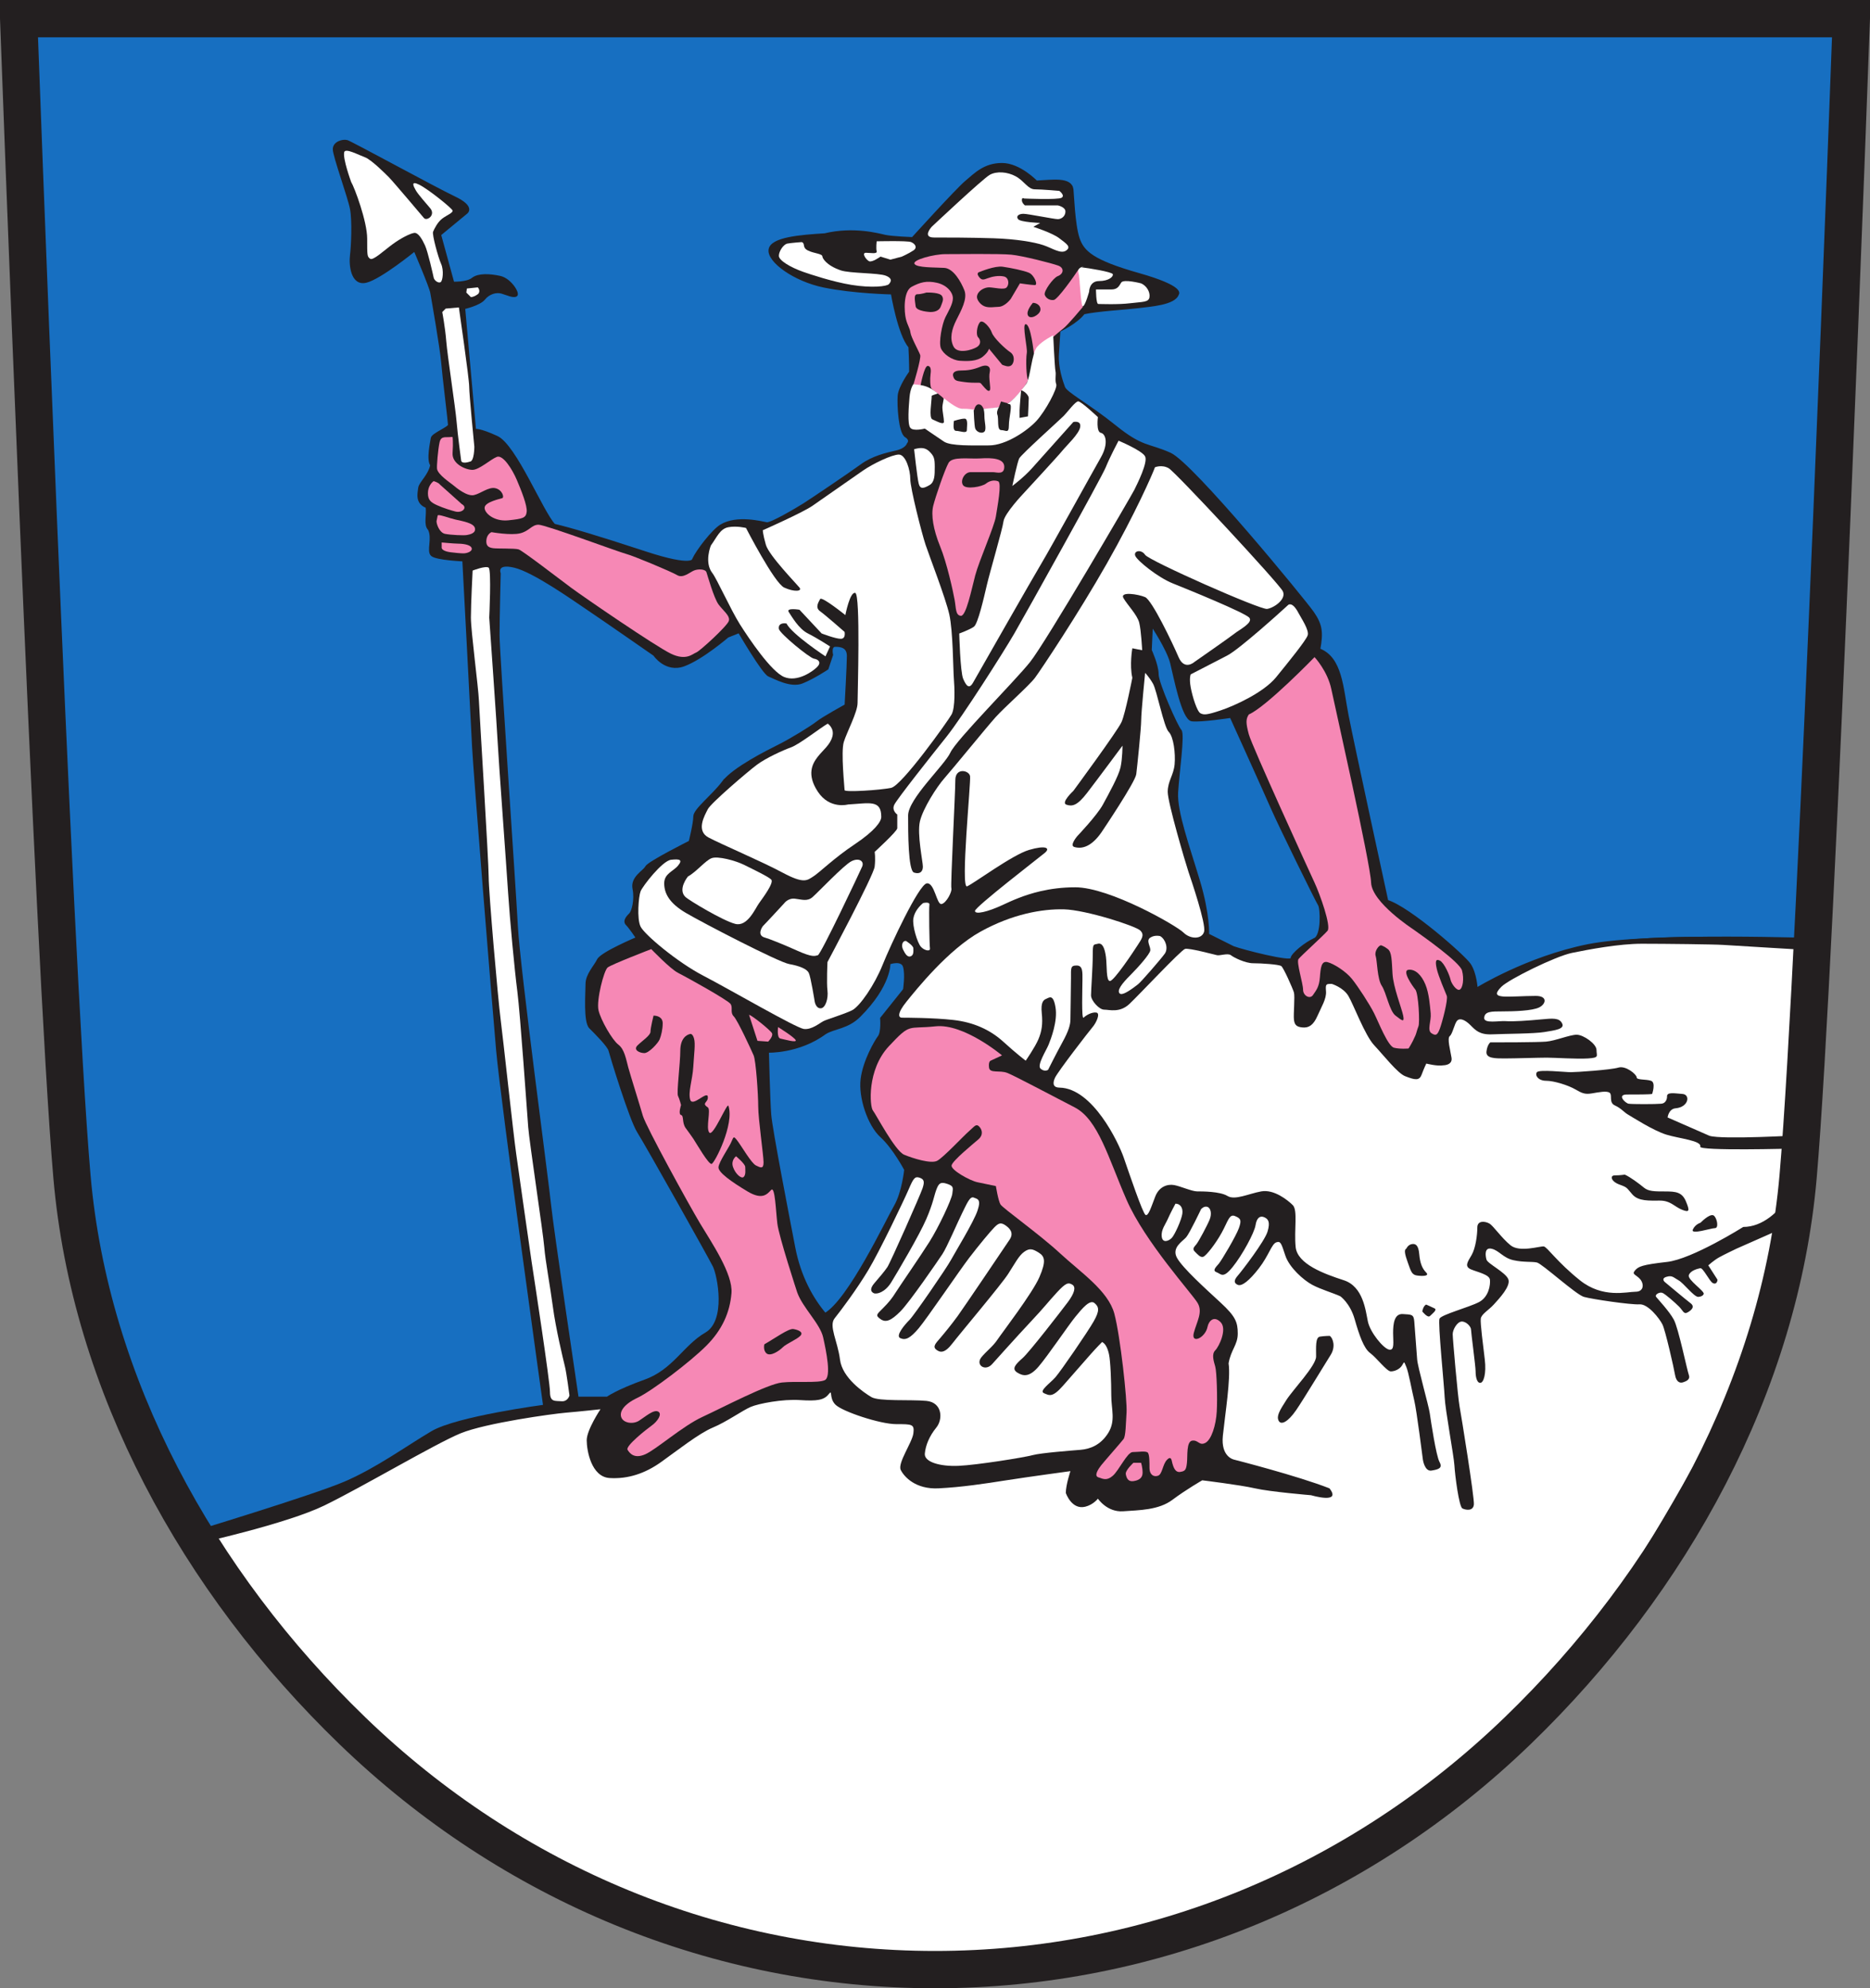 <?xml version="1.0" encoding="UTF-8" standalone="no"?>
<!-- Created with Inkscape (http://www.inkscape.org/) -->

<svg
   xmlns:dc="http://purl.org/dc/elements/1.1/"
   xmlns:cc="http://creativecommons.org/ns#"
   xmlns:rdf="http://www.w3.org/1999/02/22-rdf-syntax-ns#"
   xmlns:svg="http://www.w3.org/2000/svg"
   xmlns="http://www.w3.org/2000/svg"
   xmlns:sodipodi="http://sodipodi.sourceforge.net/DTD/sodipodi-0.dtd"
   xmlns:inkscape="http://www.inkscape.org/namespaces/inkscape"
   version="1.1"
   width="471.002"
   height="500.649"
   id="svg2"
   inkscape:version="0.47 r22583"
   sodipodi:docname="Wappen_Bahlingen_Kaiserstuhl.svg">
  <rect width="100%" height="100%" fill="#808080" stroke="none"/>
  <sodipodi:namedview
     pagecolor="#ffffff"
     bordercolor="#666666"
     borderopacity="1"
     objecttolerance="10"
     gridtolerance="10"
     guidetolerance="10"
     inkscape:pageopacity="0"
     inkscape:pageshadow="2"
     inkscape:window-width="1440"
     inkscape:window-height="838"
     id="namedview96"
     showgrid="false"
     inkscape:zoom="0.76320799"
     inkscape:cx="458.08727"
     inkscape:cy="199.42628"
     inkscape:window-x="-8"
     inkscape:window-y="-8"
     inkscape:window-maximized="1"
     inkscape:current-layer="svg2" />
  <defs
     id="defs6">
    <inkscape:perspective
       sodipodi:type="inkscape:persp3d"
       inkscape:vp_x="0 : 226.16504 : 1"
       inkscape:vp_y="0 : 1000 : 0"
       inkscape:vp_z="430.53183 : 226.16504 : 1"
       inkscape:persp3d-origin="215.26591 : 150.77669 : 1"
       id="perspective100" />
    <clipPath
       id="clipPath2703-1">
      <path
         d="m -0.138,841.445 595.276,0 0,-841.89 -595.276,0 0,841.89 z"
         id="path2705-4" />
    </clipPath>
    <clipPath
       id="clipPath2709-2">
      <path
         d="m 0.03,841.95 595.26,0 0,-841.92 -595.26,0 0,841.92 z"
         id="path2711-3" />
    </clipPath>
    <style
       type="text/css"
       id="style1365-2" />
    <style
       type="text/css"
       id="style1367-2" />
    <style
       type="text/css"
       id="style2054-1" />
    <style
       type="text/css"
       id="style2183-6" />
    <style
       type="text/css"
       id="style2181-8" />
    <style
       type="text/css"
       id="style2978-5" />
    <style
       type="text/css"
       id="style6-7" />
    <clipPath
       id="clipPath223-6">
      <path
         d="m 404.161,505.122 0,-166.41 155.181,0 0,166.41"
         id="path225-1" />
    </clipPath>
    <clipPath
       id="clipPath2703">
      <path
         d="m -0.138,841.445 595.276,0 0,-841.89 -595.276,0 0,841.89 z"
         id="path2705" />
    </clipPath>
    <clipPath
       id="clipPath2709">
      <path
         d="m 0.03,841.95 595.26,0 0,-841.92 -595.26,0 0,841.92 z"
         id="path2711" />
    </clipPath>
    <style
       type="text/css"
       id="style1365" />
    <style
       type="text/css"
       id="style1367" />
    <style
       type="text/css"
       id="style2054" />
    <style
       type="text/css"
       id="style2183" />
    <style
       type="text/css"
       id="style2181" />
    <style
       type="text/css"
       id="style2978" />
    <style
       type="text/css"
       id="style6" />
    <clipPath
       id="clipPath223">
      <path
         d="m 404.161,505.122 0,-166.41 155.181,0 0,166.41"
         id="path225" />
    </clipPath>
    <clipPath
       id="clipPath3495">
      <path
         d="m 0,841.89 595.276,0 L 595.276,0 0,0 0,841.89 z"
         id="path3497" />
    </clipPath>
    <clipPath
       id="clipPath3499">
      <path
         d="m 0.03,841.95 595.26,0 0,-841.92 -595.26,0 0,841.92 z"
         id="path3501" />
    </clipPath>
    <clipPath
       id="clipPath223-8">
      <path
         d="m 404.161,505.122 0,-166.41 155.181,0 0,166.41"
         id="path225-8" />
    </clipPath>
    <clipPath
       id="clipPath3333">
      <path
         d="m 0.03,841.95 595.26,0 0,-841.92 -595.26,0 0,841.92 z"
         id="path3506" />
    </clipPath>
    <clipPath
       id="clipPath3337">
      <path
         d="m 0,841.89 595.276,0 L 595.276,0 0,0 0,841.89 z"
         id="path3339" />
    </clipPath>
    <clipPath
       id="clipPath3654">
      <path
         d="m 404.161,505.122 0,-166.41 155.181,0 0,166.41"
         id="path3656" />
    </clipPath>
    <clipPath
       id="clipPath3515">
      <path
         d="m 0.03,841.95 595.26,0 0,-841.92 -595.26,0 0,841.92 z"
         id="path3517" />
    </clipPath>
    <clipPath
       id="clipPath3519">
      <path
         d="m 0,841.89 595.276,0 L 595.276,0 0,0 0,841.89 z"
         id="path3521" />
    </clipPath>
    <clipPath
       id="clipPath3385">
      <path
         d="m 0,841.89 595.276,0 L 595.276,0 0,0 0,841.89 z"
         id="path3387" />
    </clipPath>
    <clipPath
       id="clipPath3381">
      <path
         d="m 0.03,841.95 595.26,0 0,-841.92 -595.26,0 0,841.92 z"
         id="path3383" />
    </clipPath>
    <clipPath
       id="clipPath3642">
      <path
         d="m 0,841.89 595.276,0 L 595.276,0 0,0 0,841.89 z"
         id="path3644" />
    </clipPath>
    <clipPath
       id="clipPath3638">
      <path
         d="m 0.03,841.95 595.26,0 0,-841.92 -595.26,0 0,841.92 z"
         id="path3640" />
    </clipPath>
    <clipPath
       id="clipPath17">
      <path
         d="m 0,841.89 595.276,0 L 595.276,0 0,0 0,841.89 z"
         id="path19" />
    </clipPath>
    <clipPath
       id="clipPath23">
      <path
         d="m 0.03,841.95 595.26,0 0,-841.92 -595.26,0 0,841.92 z"
         id="path25" />
    </clipPath>
    <clipPath
       id="clipPath2703-1-5">
      <path
         d="m -0.138,841.445 595.276,0 0,-841.89 -595.276,0 0,841.89 z"
         id="path2705-4-4" />
    </clipPath>
    <clipPath
       id="clipPath2709-2-7">
      <path
         d="m 0.03,841.95 595.26,0 0,-841.92 -595.26,0 0,841.92 z"
         id="path2711-3-9" />
    </clipPath>
    <style
       type="text/css"
       id="style1365-2-2" />
    <style
       type="text/css"
       id="style1367-2-9" />
    <style
       type="text/css"
       id="style2054-1-8" />
    <style
       type="text/css"
       id="style2183-6-1" />
    <style
       type="text/css"
       id="style2181-8-6" />
    <style
       type="text/css"
       id="style2978-5-7" />
    <style
       type="text/css"
       id="style6-7-5" />
    <clipPath
       id="clipPath223-6-6">
      <path
         d="m 404.161,505.122 0,-166.41 155.181,0 0,166.41"
         id="path225-1-8" />
    </clipPath>
    <clipPath
       id="clipPath2703-3">
      <path
         d="m -0.138,841.445 595.276,0 0,-841.89 -595.276,0 0,841.89 z"
         id="path2705-2" />
    </clipPath>
    <clipPath
       id="clipPath2709-4">
      <path
         d="m 0.03,841.95 595.26,0 0,-841.92 -595.26,0 0,841.92 z"
         id="path2711-2" />
    </clipPath>
    <style
       type="text/css"
       id="style1365-1" />
    <style
       type="text/css"
       id="style1367-6" />
    <style
       type="text/css"
       id="style2054-7" />
    <style
       type="text/css"
       id="style2183-2" />
    <style
       type="text/css"
       id="style2181-5" />
    <style
       type="text/css"
       id="style2978-1" />
    <style
       type="text/css"
       id="style6-1" />
    <clipPath
       id="clipPath223-1">
      <path
         d="m 404.161,505.122 0,-166.41 155.181,0 0,166.41"
         id="path225-7" />
    </clipPath>
    <inkscape:perspective
       id="perspective2914"
       inkscape:persp3d-origin="0.5 : 0.33333333 : 1"
       inkscape:vp_z="1 : 0.5 : 1"
       inkscape:vp_y="0 : 1000 : 0"
       inkscape:vp_x="0 : 0.5 : 1"
       sodipodi:type="inkscape:persp3d" />
    <inkscape:perspective
       id="perspective2928"
       inkscape:persp3d-origin="0.5 : 0.33333333 : 1"
       inkscape:vp_z="1 : 0.5 : 1"
       inkscape:vp_y="0 : 1000 : 0"
       inkscape:vp_x="0 : 0.5 : 1"
       sodipodi:type="inkscape:persp3d" />
    <inkscape:perspective
       id="perspective3734"
       inkscape:persp3d-origin="0.5 : 0.33333333 : 1"
       inkscape:vp_z="1 : 0.5 : 1"
       inkscape:vp_y="0 : 1000 : 0"
       inkscape:vp_x="0 : 0.5 : 1"
       sodipodi:type="inkscape:persp3d" />
    <inkscape:perspective
       id="perspective4180"
       inkscape:persp3d-origin="0.5 : 0.33333333 : 1"
       inkscape:vp_z="1 : 0.5 : 1"
       inkscape:vp_y="0 : 1000 : 0"
       inkscape:vp_x="0 : 0.5 : 1"
       sodipodi:type="inkscape:persp3d" />
    <clipPath
       clipPathUnits="userSpaceOnUse"
       id="clipPath1168">
      <path
         d="m 168.624,642.312 75.465,0 0,79.857 -75.465,0 0,-79.857 z"
         id="path1170" />
    </clipPath>
    <inkscape:perspective
       id="perspective4911"
       inkscape:persp3d-origin="0.5 : 0.33333333 : 1"
       inkscape:vp_z="1 : 0.5 : 1"
       inkscape:vp_y="0 : 1000 : 0"
       inkscape:vp_x="0 : 0.5 : 1"
       sodipodi:type="inkscape:persp3d" />
  </defs>
  <g
     transform="matrix(1.93,0,0,1.93,1356.589,-70.366)"
     id="g1372">
    <g
       transform="matrix(3.249,0,0,3.195,-708.508,-52.195)"
       id="g2190"
       style="fill-rule:evenodd">
      <g
         transform="translate(-57.864,0)"
         id="Layer_x0020_1" />
    </g>
  </g>
  <path
     id="path1174"
     style="fill:#176fc1;fill-opacity:1;fill-rule:nonzero;stroke:none"
     d="m 450.012,292.9 c 0,109.687 -106.108,198.616 -220.667,198.616 -114.559,0 -213.423,-100.929 -213.423,-210.616 L 4.03,3.027 l 459.982,2.048 -14,287.825 z"
     sodipodi:nodetypes="cscccc" />
  <path
     id="path1182"
     style="fill:#231f20;fill-opacity:1;fill-rule:nonzero;stroke:none"
     d="m 331.097,236.49 c -2.022,0.867 -5.771,3.756 -5.771,4.91 0,1.154 -12.276,-1.971 -14.725,-2.889 l -6.352,-3.176 c 0,0 0.287,-4.91 -2.315,-13.571 -2.595,-8.66 -5.771,-17.32 -5.484,-22.231 0.287,-4.904 1.735,-14.725 0.867,-15.592 -0.867,-0.861 -5.771,-11.836 -5.771,-14.145 0,-2.309 -1.735,-6.065 -1.735,-6.065 l 0.287,-6.352 c 0,0 4.043,6.065 4.91,9.527 0.867,3.469 2.889,14.151 5.197,14.438 2.309,0.287 9.814,-0.867 9.814,-0.867 0,0 8.373,18.481 10.395,23.098 2.022,4.617 11.262,23.385 11.836,24.252 0.58,0.867 0.867,7.793 -1.154,8.66 m -105.669,67.266 c -2.015,3.469 -11.543,23.678 -17.607,27.141 -3.176,-3.756 -6.352,-9.24 -7.799,-16.746 -1.441,-7.506 -5.771,-29.737 -6.058,-33.486 -0.293,-3.756 -0.58,-15.879 -0.58,-15.879 0,0 7.799,0.287 14.438,-4.623 2.309,-1.441 5.625,-1.295 8.66,-4.33 7.793,-7.793 7.506,-13.277 7.506,-13.277 0,0 3.176,-1.154 3.75,0.861 0.58,2.022 0,5.778 0,5.778 l -5.771,7.219 c 0,0 0.287,3.463 -0.58,4.617 -0.861,1.154 -3.75,6.065 -4.33,10.682 -0.574,4.617 1.735,11.549 4.91,14.438 3.176,2.889 6.065,8.373 6.065,8.373 0,0 -0.58,5.771 -2.602,9.234 M 182.127,196.939 c -2.602,3.463 -7.219,6.926 -7.219,8.66 0,1.728 -1.154,6.352 -1.154,6.352 0,0 -10.395,5.197 -10.975,6.352 -0.574,1.154 -3.75,2.595 -3.176,5.484 0.58,2.889 -0.287,5.778 -0.861,6.352 -0.58,0.58 -1.735,1.735 -0.867,2.595 0.867,0.867 2.595,3.469 2.595,3.469 0,0 -8.947,3.75 -9.814,5.484 -0.867,1.728 -2.889,3.75 -2.889,6.065 0,2.309 -0.574,9.527 0.867,10.969 1.441,1.441 4.617,4.617 4.91,5.771 0.287,1.161 5.197,17.327 7.213,20.503 2.022,3.176 17.901,31.465 19.055,33.78 1.154,2.309 3.469,13.858 -2.022,17.027 -5.484,3.182 -8.08,9.24 -15.299,11.842 -7.219,2.595 -9.527,4.33 -9.527,4.33 l -7.506,0 c 0,0 -6.352,-42.727 -6.932,-48.505 -0.574,-5.771 -7.793,-59.473 -8.367,-70.155 -0.58,-10.682 -4.623,-69.288 -4.623,-73.331 0,-4.043 0.293,-15.592 0.293,-15.592 0,0 -1.161,-2.889 3.75,-1.728 4.91,1.154 15.012,8.367 18.475,10.682 3.469,2.309 16.746,11.543 16.746,11.543 0,0 2.889,4.33 7.506,2.602 4.623,-1.735 10.975,-7.219 10.975,-7.219 l 2.882,-1.154 c 0,0 6.065,10.395 7.506,10.969 1.448,0.58 5.491,2.889 8.373,1.735 2.889,-1.154 6.352,-3.463 6.352,-3.463 l 1.154,-3.469 c 0,0 -0.574,-2.309 0.867,-2.309 1.448,0 3.176,0.293 3.176,2.602 0,2.309 -0.574,12.416 -0.574,12.416 0,0 -5.778,3.169 -7.219,4.33 -1.448,1.154 -6.639,4.33 -9.527,5.771 -2.889,1.441 -11.549,5.771 -14.145,9.24 m 255.602,39.168 c 0,0 -22.333,-1.161 -37.727,1.92 -15.401,3.08 -28.104,10.975 -28.104,10.975 0,0 -0.191,-3.852 -1.728,-6.16 -1.39,-2.085 -15.203,-14.247 -20.79,-15.975 0,0 -8.66,-39.844 -10.006,-46.77 -1.346,-6.932 -1.543,-14.438 -7.123,-16.555 0.772,-4.234 0.58,-6.16 -1.537,-9.24 -2.117,-3.074 -30.413,-37.529 -35.993,-40.029 -5.58,-2.506 -6.932,-1.352 -13.858,-6.932 -6.932,-5.58 -12.321,-8.278 -12.895,-9.814 -0.58,-1.543 -1.735,-5.006 -1.543,-8.278 0.191,-3.271 0.383,-5.963 0.383,-5.963 0,0 4.241,-1.926 6.167,-4.432 3.463,-0.765 10.58,-1.154 13.66,-1.537 3.08,-0.389 9.24,-0.772 10.012,-3.271 0,0 1.728,-1.735 -9.821,-5.006 -11.549,-3.271 -14.049,-5.58 -15.203,-9.049 -1.154,-3.463 -1.397,-11.23 -1.537,-12.314 -0.389,-2.889 -5.006,-2.117 -9.049,-1.926 0,0 -4.234,-4.426 -8.66,-4.426 -4.426,0 -6.741,2.5 -9.049,4.426 -2.309,1.926 -13.475,14.24 -13.475,14.24 0,0 -5.191,-0.191 -6.926,-0.574 -1.735,-0.383 -7.895,-2.117 -15.203,-0.383 -6.16,0.383 -13.475,0.957 -13.858,3.845 -0.389,2.889 6.16,7.697 13.666,9.24 7.506,1.543 17.129,1.735 17.129,1.735 0,0 1.728,10.388 4.426,13.469 0.191,3.271 0.191,6.352 0.191,6.352 0,0 -2.691,3.66 -2.889,5.969 -0.191,2.309 0.198,9.24 1.735,10.203 1.537,0.957 0.58,1.92 0.58,1.92 0,0 -0.389,1.352 -2.889,1.926 -2.5,0.58 -5.969,1.346 -8.851,3.463 -2.889,2.117 -12.901,8.858 -14.438,9.821 -1.543,0.963 -8.278,5.006 -9.432,4.808 -1.154,-0.191 -7.506,-1.926 -11.549,0.58 -2.092,1.295 -5.963,6.352 -6.926,8.469 0,0 0.191,2.309 -12.129,-1.735 -12.314,-4.043 -18.864,-5.963 -22.9,-6.926 -3.08,-3.278 -9.821,-20.018 -14.438,-22.135 -4.617,-2.117 -5.535,-1.735 -5.535,-1.735 l -2.742,-30.744 c 0,0 3.896,-0.867 5.051,-2.309 1.154,-1.448 3.036,-2.022 4.477,-1.588 1.441,0.427 2.889,1.154 3.609,0.721 0.721,-0.434 -1.441,-4.043 -4.043,-4.623 -2.595,-0.574 -5.484,-0.721 -6.926,0.434 -1.448,1.154 -4.91,1.014 -4.91,1.014 l -3.322,-12.129 6.645,-5.484 c 0,0 2.162,-1.441 -3.036,-3.896 -4.598,-2.168 -25.98,-13.858 -26.994,-14.145 -1.008,-0.293 -3.316,0.287 -3.316,2.015 0,1.735 3.75,11.983 4.33,15.018 0.574,3.029 0.287,9.381 0,11.689 -0.293,2.309 0.14,7.506 3.75,6.639 3.609,-0.861 12.27,-7.933 12.27,-7.933 0,0 3.903,9.094 4.19,10.682 0.287,1.588 2.455,13.998 2.742,17.461 0.287,3.469 1.735,15.158 1.735,15.879 0,0.727 -4.19,2.315 -4.336,3.322 -0.14,1.014 -1.154,5.344 -0.14,6.785 -0.58,2.742 -2.889,4.477 -3.036,5.771 -0.14,1.301 -0.861,3.756 1.881,4.764 0.287,2.168 -0.58,4.477 0.574,5.631 1.154,2.309 -0.434,5.484 0.721,6.498 1.161,1.008 7.94,1.301 7.94,1.301 0,0 2.168,40.852 2.455,46.91 0.287,6.065 4.91,63.516 6.065,76.507 1.154,12.997 11.836,89.503 11.836,89.503 0,0 -21.937,2.882 -28.295,6.639 -6.352,3.75 -13.858,9.24 -21.937,12.703 -8.086,3.463 -39.557,12.99 -39.557,12.99 0,0 33.206,58.032 74.198,78.815 40.999,20.789 73.911,32.912 128.767,28.876 54.85,-4.043 110.962,-36.503 139.73,-71.603 28.876,-35.221 45.993,-56.937 51.184,-78.881 0,0 13.624,-65.245 13.624,-72.17 0,-6.932 0.62,-34.93 0.62,-34.93"
     sodipodi:nodetypes="cscccsssccsscsscccccccscsccscscccscscsscsssscsccccccscccccccssccssccsccccscsccccssccccssccsscsccsccccscccssscccsccssscsccccssccccsssscsccccssccccccccsc" />
  <path
     id="path1186"
     style="fill:none;stroke:#231f20;stroke-width:0.574;stroke-linecap:butt;stroke-linejoin:miter;stroke-miterlimit:4;stroke-opacity:1;stroke-dasharray:none"
     d="m 331.097,236.49 c -2.022,0.867 -5.771,3.756 -5.771,4.91 0,1.154 -12.276,-1.971 -14.725,-2.889 l -6.352,-3.176 c 0,0 0.287,-4.91 -2.315,-13.571 -2.595,-8.66 -5.771,-17.32 -5.484,-22.231 0.287,-4.904 1.735,-14.725 0.867,-15.592 -0.867,-0.861 -5.771,-11.836 -5.771,-14.145 0,-2.309 -1.735,-6.065 -1.735,-6.065 l 0.287,-6.352 c 0,0 4.043,6.065 4.91,9.527 0.867,3.469 2.889,14.151 5.197,14.438 2.309,0.287 9.814,-0.867 9.814,-0.867 0,0 8.373,18.481 10.395,23.098 2.022,4.617 11.262,23.385 11.836,24.252 0.58,0.867 0.867,7.793 -1.154,8.66 z m -105.669,67.266 c -2.015,3.469 -11.543,23.678 -17.607,27.141 -3.176,-3.756 -6.352,-9.24 -7.799,-16.746 -1.441,-7.506 -5.771,-29.737 -6.058,-33.486 -0.293,-3.756 -0.58,-15.879 -0.58,-15.879 0,0 7.799,0.287 14.438,-4.623 2.309,-1.441 5.625,-1.295 8.66,-4.33 7.793,-7.793 7.506,-13.277 7.506,-13.277 0,0 3.176,-1.154 3.75,0.861 0.58,2.022 0,5.778 0,5.778 l -5.771,7.219 c 0,0 0.287,3.463 -0.58,4.617 -0.861,1.154 -3.75,6.065 -4.33,10.682 -0.574,4.617 1.735,11.549 4.91,14.438 3.176,2.889 6.065,8.373 6.065,8.373 0,0 -0.58,5.771 -2.602,9.234 z M 182.127,196.939 c -2.602,3.463 -7.219,6.926 -7.219,8.66 0,1.728 -1.154,6.352 -1.154,6.352 0,0 -10.395,5.197 -10.975,6.352 -0.574,1.154 -3.75,2.595 -3.176,5.484 0.58,2.889 -0.287,5.778 -0.861,6.352 -0.58,0.58 -1.735,1.735 -0.867,2.595 0.867,0.867 2.595,3.469 2.595,3.469 0,0 -8.947,3.75 -9.814,5.484 -0.867,1.728 -2.889,3.75 -2.889,6.065 0,2.309 -0.574,9.527 0.867,10.969 1.441,1.441 4.617,4.617 4.91,5.771 0.287,1.161 5.197,17.327 7.213,20.503 2.022,3.176 17.901,31.465 19.055,33.78 1.154,2.309 3.469,13.858 -2.022,17.027 -5.484,3.182 -8.08,9.24 -15.299,11.842 -7.219,2.595 -9.527,4.33 -9.527,4.33 l -7.506,0 c 0,0 -6.352,-42.727 -6.932,-48.505 -0.574,-5.771 -7.793,-59.473 -8.367,-70.155 -0.58,-10.682 -4.623,-69.288 -4.623,-73.331 0,-4.043 0.293,-15.592 0.293,-15.592 0,0 -1.161,-2.889 3.75,-1.728 4.91,1.154 15.012,8.367 18.475,10.682 3.469,2.309 16.746,11.543 16.746,11.543 0,0 2.889,4.33 7.506,2.602 4.623,-1.735 10.975,-7.219 10.975,-7.219 l 2.882,-1.154 c 0,0 6.065,10.395 7.506,10.969 1.448,0.58 5.491,2.889 8.373,1.735 2.889,-1.154 6.352,-3.463 6.352,-3.463 l 1.154,-3.469 c 0,0 -0.574,-2.309 0.867,-2.309 1.448,0 3.176,0.293 3.176,2.602 0,2.309 -0.574,12.416 -0.574,12.416 0,0 -5.778,3.169 -7.219,4.33 -1.448,1.154 -6.639,4.33 -9.527,5.771 -2.889,1.441 -11.549,5.771 -14.145,9.24 z m 276.536,39.605 c 0,0 -43.266,-1.597 -58.66,1.483 -15.401,3.08 -28.104,10.975 -28.104,10.975 0,0 -0.191,-3.852 -1.728,-6.16 -1.39,-2.085 -15.203,-14.247 -20.79,-15.975 0,0 -8.66,-39.844 -10.006,-46.77 -1.346,-6.932 -1.543,-14.438 -7.123,-16.555 0.772,-4.234 0.58,-6.16 -1.537,-9.24 -2.117,-3.074 -30.413,-37.529 -35.993,-40.029 -5.58,-2.506 -6.932,-1.352 -13.858,-6.932 -6.932,-5.58 -12.321,-8.278 -12.895,-9.814 -0.58,-1.543 -1.735,-5.006 -1.543,-8.278 0.191,-3.271 0.383,-5.963 0.383,-5.963 0,0 4.241,-1.926 6.167,-4.432 3.463,-0.765 10.58,-1.154 13.66,-1.537 3.08,-0.389 9.24,-0.772 10.012,-3.271 0,0 1.728,-1.735 -9.821,-5.006 -11.549,-3.271 -14.049,-5.58 -15.203,-9.049 -1.154,-3.463 -1.397,-11.23 -1.537,-12.314 -0.389,-2.889 -5.006,-2.117 -9.049,-1.926 0,0 -4.234,-4.426 -8.66,-4.426 -4.426,0 -6.741,2.5 -9.049,4.426 -2.309,1.926 -13.475,14.24 -13.475,14.24 0,0 -5.191,-0.191 -6.926,-0.574 -1.735,-0.383 -7.895,-2.117 -15.203,-0.383 -6.16,0.383 -13.475,0.957 -13.858,3.845 -0.389,2.889 6.16,7.697 13.666,9.24 7.506,1.543 17.129,1.735 17.129,1.735 0,0 1.728,10.388 4.426,13.469 0.191,3.271 0.191,6.352 0.191,6.352 0,0 -2.691,3.66 -2.889,5.969 -0.191,2.309 0.198,9.24 1.735,10.203 1.537,0.957 0.58,1.92 0.58,1.92 0,0 -0.389,1.352 -2.889,1.926 -2.5,0.58 -5.969,1.346 -8.851,3.463 -2.889,2.117 -12.901,8.858 -14.438,9.821 -1.543,0.963 -8.278,5.006 -9.432,4.808 -1.154,-0.191 -7.506,-1.926 -11.549,0.58 -2.092,1.295 -5.963,6.352 -6.926,8.469 0,0 0.191,2.309 -12.129,-1.735 -12.314,-4.043 -18.864,-5.963 -22.9,-6.926 -3.08,-3.278 -9.821,-20.018 -14.438,-22.135 -4.617,-2.117 -5.535,-1.735 -5.535,-1.735 l -2.742,-30.744 c 0,0 3.896,-0.867 5.051,-2.309 1.154,-1.448 3.036,-2.022 4.477,-1.588 1.441,0.427 2.889,1.154 3.609,0.721 0.721,-0.434 -1.441,-4.043 -4.043,-4.623 -2.595,-0.574 -5.484,-0.721 -6.926,0.434 -1.448,1.154 -4.91,1.014 -4.91,1.014 l -3.322,-12.129 6.645,-5.484 c 0,0 2.162,-1.441 -3.036,-3.896 -4.598,-2.168 -25.98,-13.858 -26.994,-14.145 -1.008,-0.293 -3.316,0.287 -3.316,2.015 0,1.735 3.75,11.983 4.33,15.018 0.574,3.029 0.287,9.381 0,11.689 -0.293,2.309 0.14,7.506 3.75,6.639 3.609,-0.861 12.27,-7.933 12.27,-7.933 0,0 3.903,9.094 4.19,10.682 0.287,1.588 2.455,13.998 2.742,17.461 0.287,3.469 1.735,15.158 1.735,15.879 0,0.727 -4.19,2.315 -4.336,3.322 -0.14,1.014 -1.154,5.344 -0.14,6.785 -0.58,2.742 -2.889,4.477 -3.036,5.771 -0.14,1.301 -0.861,3.756 1.881,4.764 0.287,2.168 -0.58,4.477 0.574,5.631 1.154,2.309 -0.434,5.484 0.721,6.498 1.161,1.008 7.94,1.301 7.94,1.301 0,0 2.168,40.852 2.455,46.91 0.287,6.065 4.91,63.516 6.065,76.507 1.154,12.997 11.836,89.503 11.836,89.503 0,0 -21.937,2.882 -28.295,6.639 -6.352,3.75 -13.858,9.24 -21.937,12.703 -8.086,3.463 -39.557,12.99 -39.557,12.99 0,0 33.206,58.032 74.198,78.815 40.999,20.789 73.911,32.912 128.767,28.876 54.85,-4.043 110.962,-36.503 139.73,-71.603 28.876,-35.221 49.147,-65.789 54.338,-87.733 0,0 9.575,-61.32 9.575,-68.245 0,-6.932 4.76,-29.894 4.76,-29.894 z"
     sodipodi:nodetypes="cscccsssccsscsscccccccscsccscscccscscsscsssscsccccccscccccccssccssccsccccscsccccssccccssccsscsccsccccscccssscccsccssscsccccssccccsssscsccccssccccccccsc" />
  <path
     id="path1190"
     style="fill:#f688b5;fill-opacity:1;fill-rule:nonzero;stroke:none"
     d="m 113.603,110.036 c -1.346,0.191 -2.5,-0.383 -2.889,1.346 -0.383,1.735 -0.759,6.058 -0.625,6.741 0.293,1.441 3.246,3.374 4.043,4.037 0.867,0.727 3.514,2.889 5.242,2.506 1.735,-0.389 3.66,-2.117 5.395,-1.735 1.728,0.383 2.309,2.309 1.728,2.506 -0.574,0.191 -4.234,0.957 -4.426,2.302 -0.191,1.352 2.309,3.66 5.969,3.278 3.654,-0.389 4.426,-0.58 4.617,-2.117 0.191,-1.543 -1.377,-5.459 -2.5,-8.086 -1.154,-2.691 -3.469,-6.352 -5.006,-5.771 -1.537,0.574 -4.426,3.271 -6.16,3.271 -1.728,0 -5.191,-1.537 -5,-4.234 0.191,-2.698 0,-4.043 0,-4.043" />
  <path
     id="path1194"
     style="fill:#f688b5;fill-opacity:1;fill-rule:nonzero;stroke:none"
     d="m 109.225,121.151 c -0.434,0.287 -1.441,1.301 -1.441,3.029 0,1.735 0.721,2.309 2.309,3.036 1.588,0.721 3.629,1.339 4.617,1.588 1.735,0.434 3.176,-1.014 1.588,-1.881 l -5.484,-4.904 c -0.434,-0.58 -1.588,-0.867 -1.588,-0.867" />
  <path
     id="path1198"
     style="fill:#f688b5;fill-opacity:1;fill-rule:nonzero;stroke:none"
     d="m 109.947,131.256 c 0,0.721 0.721,2.889 2.168,3.176 1.441,0.287 4.764,0.434 5.484,0.287 0.721,-0.14 2.309,-0.434 2.022,-1.728 -0.293,-1.301 -3.036,-1.735 -4.91,-2.168 -1.875,-0.434 -4.33,-1.441 -4.477,-1.008 l -0.287,1.441" />
  <path
     id="path1202"
     style="fill:#f688b5;fill-opacity:1;fill-rule:nonzero;stroke:none"
     d="m 111.246,137.896 c 0,0.721 1.448,1.065 2.168,1.154 1.154,0.147 2.595,0.287 3.316,0.287 1.02,0 2.455,-0.574 2.022,-1.441 -0.434,-0.867 -2.595,-1.008 -3.463,-1.008 -0.867,0 -4.043,-0.293 -4.043,-0.293 l 0,1.301 z" />
  <path
     id="path1206"
     style="fill:#f688b5;fill-opacity:1;fill-rule:nonzero;stroke:none"
     d="m 123.804,133.999 c 0,0 4.91,0.867 7.219,0.287 2.309,-0.574 2.889,-2.162 4.617,-2.162 1.735,0 20.356,6.926 22.09,7.359 1.728,0.434 11.402,4.477 12.844,5.344 1.441,0.861 3.176,-0.727 4.19,-1.154 1.008,-0.434 2.882,-0.434 3.176,0.427 0.287,0.867 1.875,6.498 3.029,8.086 1.154,1.588 3.029,2.889 2.595,4.19 -0.434,1.295 -7.359,7.646 -8.227,7.933 -0.867,0.293 -2.455,2.168 -6.352,0.293 -3.896,-1.875 -21.797,-14.145 -25.12,-16.6 -3.316,-2.455 -12.27,-9.387 -13.277,-9.674 -1.014,-0.287 -5.344,-0.147 -6.352,-0.287 -1.008,-0.147 -1.875,-0.434 -1.735,-2.022 0.147,-1.588 1.301,-2.022 1.301,-2.022" />
  <path
     id="path1210"
     style="fill:#f688b5;fill-opacity:1;fill-rule:nonzero;stroke:none"
     d="m 238.902,116.579 c -0.963,1.735 -3.271,8.469 -3.845,10.777 -0.58,2.309 0,5.969 1.728,10.203 1.735,4.234 3.271,11.358 3.654,13.475 0.389,2.117 0.198,3.845 1.543,4.037 1.346,0.191 2.691,-6.543 3.654,-10.197 0.963,-3.66 4.815,-12.321 5.197,-14.82 0.389,-2.506 1.543,-8.469 0.58,-8.858 -0.963,-0.383 -2.117,-0.191 -3.08,0.58 -0.963,0.772 -5,1.543 -5.778,0.383 -0.765,-1.154 0.389,-3.271 1.926,-3.271 l 5.586,0 c 0.957,0 2.882,0.772 2.882,-1.346 0,-2.117 -3.08,-2.309 -5.963,-2.117 -2.889,0.191 -7.123,-0.58 -8.086,1.154" />
  <path
     id="path1214"
     style="fill:#f688b5;fill-opacity:1;fill-rule:nonzero;stroke:none"
     d="m 351.497,255.736 c -1.537,-1.154 -2.309,-5.771 -3.463,-7.506 -1.154,-1.728 -1.154,-6.352 -1.537,-7.506 -0.383,-1.154 0.765,-2.698 1.346,-2.698 0,0 0.765,0.198 1.728,0.963 0.963,0.772 0.963,2.698 1.161,6.16 0.191,3.463 2.302,8.66 2.691,10.586 0.389,1.926 -0.389,1.154 -1.926,0 m 16.746,-11.358 c -0.58,-2.111 -9.623,-8.469 -12.321,-10.395 0,0 -10.388,-6.728 -10.58,-11.734 -0.198,-5.006 -9.049,-44.079 -10.012,-48.696 -0.963,-4.623 -4.234,-8.086 -4.234,-8.086 0,0 -12.129,12.512 -16.555,14.438 -0.765,1.154 -0.772,2.117 0,5 0.772,2.889 15.209,34.456 16.555,37.345 1.346,2.882 4.234,10.969 3.271,12.123 -0.963,1.154 -6.734,6.352 -7.315,7.123 -0.574,0.772 1.154,6.154 1.154,7.697 0,1.537 1.735,2.5 2.506,1.346 0.765,-1.154 1.537,-1.926 1.728,-4.426 0.191,-2.5 0.389,-4.234 1.926,-3.845 1.543,0.383 4.617,2.309 6.16,4.234 1.537,1.92 4.426,6.345 5.58,8.654 1.154,2.315 3.469,8.278 5.006,8.667 1.537,0.383 3.654,0.191 3.654,0.191 0,0 0.867,-1.25 1.735,-3.271 0.274,-0.638 0.383,-1.346 0.765,-2.309 0.389,-0.963 0,-8.278 -0.765,-9.24 -0.772,-0.963 -3.469,-4.808 -1.735,-5.006 1.735,-0.191 3.271,1.346 4.234,3.66 0.963,2.309 1.161,5.382 1.352,7.308 0.191,1.932 -0.969,4.241 0.191,5.006 1.154,0.772 1.537,0.389 2.117,-1.154 0.574,-1.537 2.117,-7.315 1.735,-8.278 -0.389,-0.963 -2.124,-5 -2.506,-6.734 -0.383,-1.728 -0.383,-2.691 0.772,-2.117 1.154,0.58 2.5,3.845 2.691,4.815 0.198,0.957 1.537,2.882 2.309,2.5 0.772,-0.383 1.154,-2.698 0.58,-4.815" />
  <path
     id="path1218"
     style="fill:#f688b5;fill-opacity:1;fill-rule:nonzero;stroke:none"
     d="m 249.488,267.093 2.889,-1.346 c 0,0 -9.623,-8.086 -16.746,-7.315 -7.123,0.765 -6.16,-0.963 -11.74,5.006 -5.586,5.963 -4.815,15.203 -4.043,16.166 0.772,0.957 5.58,10.197 7.889,11.16 2.315,0.963 6.734,2.315 8.278,1.543 1.543,-0.772 6.734,-6.352 8.086,-7.506 1.346,-1.161 1.735,-1.926 2.5,-1.161 0.772,0.772 1.154,2.117 -0.191,3.271 -1.346,1.161 -6.543,5.395 -6.734,6.549 -0.198,1.154 4.617,3.845 6.543,4.234 1.926,0.383 4.617,0.963 4.617,0.963 0,0 0.58,3.654 1.154,4.617 0.58,0.963 9.821,7.506 15.012,12.321 5.204,4.808 12.129,9.425 13.673,15.203 1.537,5.771 3.265,21.944 3.074,24.826 -0.191,2.889 -0.191,5.969 -0.765,6.741 -0.58,0.765 -4.815,5.58 -5.586,6.543 -0.765,0.963 -1.92,2.698 -0.765,3.08 1.154,0.383 2.111,0.957 3.654,-0.389 1.543,-1.346 3.654,-5.963 5.006,-5.963 1.346,0 3.463,-0.389 3.845,0.191 0.389,0.574 0.389,2.309 0.389,3.852 0,1.537 0.963,2.309 2.117,1.92 1.154,-0.383 1.154,-2.882 2.309,-4.037 1.154,-1.161 1.154,0.383 1.346,0.963 0.191,0.574 0.58,2.302 1.926,2.111 1.346,-0.191 1.537,-0.574 1.735,-2.309 0.191,-1.728 -0.191,-5.382 1.346,-5.58 1.537,-0.191 1.728,1.352 3.271,0.58 1.537,-0.772 2.691,-4.432 2.889,-7.895 0.191,-3.463 0,-10.012 -0.389,-11.358 -0.383,-1.346 -0.957,-3.08 0,-4.043 0.963,-0.957 3.08,-5.382 1.352,-7.117 -1.735,-1.735 -2.997,-0.217 -3.278,1.154 -0.574,2.889 -4.234,4.426 -3.463,1.543 0.772,-2.889 2.309,-5.197 0.963,-7.512 -1.346,-2.309 -13.284,-15.394 -17.901,-25.98 -4.617,-10.586 -7.123,-20.216 -13.086,-23.289 -5.969,-3.08 -15.018,-7.895 -16.938,-8.66 -1.926,-0.772 -4.432,0.191 -4.617,-1.352 -0.191,-1.537 0.383,-1.728 0.383,-1.728" />
  <path
     id="path1222"
     style="fill:#f688b5;fill-opacity:1;fill-rule:nonzero;stroke:none"
     d="m 285.479,368.331 c 0,0 -2.117,1.926 -1.92,2.889 0.191,0.963 0.574,1.92 1.92,1.728 1.346,-0.191 2.309,-0.765 2.309,-2.111 0,-1.352 -0.383,-2.506 -0.383,-2.506 l -1.926,0 z" />
  <path
     id="path1226"
     style="fill:#f688b5;fill-opacity:1;fill-rule:nonzero;stroke:none"
     d="m 188.668,255.544 c 0.574,0 5.389,3.852 5.771,4.617 0.389,0.772 -0.957,2.117 -0.957,2.117 l -2.698,-0.191 -2.117,-6.543 z" />
  <path
     id="path1230"
     style="fill:#f688b5;fill-opacity:1;fill-rule:nonzero;stroke:none"
     d="m 195.981,258.623 c 0,0 -0.383,2.691 0.58,2.889 0.957,0.191 4.234,1.154 3.845,0.383 -0.383,-0.765 -4.426,-3.271 -4.426,-3.271" />
  <path
     id="path1234"
     style="fill:#f688b5;fill-opacity:1;fill-rule:nonzero;stroke:none"
     d="m 185.395,291.153 c 0,0 -1.346,0.963 -0.772,2.691 0.58,1.735 2.117,3.08 2.698,2.506 0.58,-0.58 0.383,-1.735 0.383,-2.506 0,-0.772 -2.309,-2.691 -2.309,-2.691" />
  <path
     id="path1238"
     style="fill:#f688b5;fill-opacity:1;fill-rule:nonzero;stroke:none"
     d="m 201.562,336.381 c -0.963,0.963 -3.463,1.926 -4.426,2.889 -0.963,0.963 -3.08,2.309 -4.043,1.537 -0.963,-0.772 -0.574,-2.309 -0.574,-2.309 2.691,-1.537 6.154,-4.043 7.308,-3.845 1.154,0.191 2.698,0.765 1.735,1.728 M 179.236,293.074 c -0.765,0.191 -3.852,-5.197 -4.617,-6.352 -0.65,-0.969 -0.963,-1.346 -1.926,-2.691 -0.963,-1.352 -0.389,-3.08 -1.154,-3.271 -0.772,-0.191 0,-2.506 0,-2.506 0,0 -0.389,-1.537 -0.772,-2.309 -0.383,-0.772 0.58,-8.278 0.58,-11.351 0,-3.08 1.537,-4.043 2.5,-4.241 0,0 0.58,-0.191 0.963,1.154 0.383,1.352 0,3.852 -0.191,7.123 -0.191,3.278 -1.352,6.352 -0.772,8.278 0.58,1.926 4.234,-2.309 4.426,-0.772 0.198,1.543 -1.735,1.543 0,2.698 0.867,0.574 -0.574,5.197 0.383,6.352 0.963,1.154 4.528,-7.697 4.815,-6.734 1.543,4.617 -3.463,14.431 -4.234,14.623 m -13.086,-31.369 c -0.389,0.957 -2.698,3.463 -3.852,3.463 -1.154,0 -2.889,-0.772 -1.735,-1.926 1.161,-1.154 3.278,-2.506 3.278,-3.463 0,-0.963 0.765,-4.043 0.765,-4.043 0.963,0 2.309,0.389 2.309,1.926 0,1.537 -0.383,3.08 -0.765,4.043 m 41.184,75.065 c -0.765,-3.469 -5.191,-7.512 -6.543,-11.358 0,0 -4.617,-14.055 -5,-17.327 -0.389,-3.271 -0.58,-9.432 -1.543,-8.469 -0.963,0.963 -2.117,2.698 -5.963,0.389 -3.852,-2.309 -7.506,-4.815 -7.315,-6.16 0.191,-1.346 2.309,-4.426 3.08,-5.969 0.765,-1.537 0.574,-2.117 1.728,-0.574 1.154,1.537 3.463,5.58 4.623,6.16 1.154,0.574 1.92,0.957 1.92,-0.772 0,-1.735 -1.346,-10.975 -1.346,-14.049 0,-3.08 -0.574,-11.549 -1.154,-12.895 -0.58,-1.352 -4.043,-8.858 -5.006,-9.821 -0.963,-0.963 -0.191,-2.117 -0.765,-3.08 -0.58,-0.963 -11.358,-6.926 -13.284,-7.889 -1.926,-0.963 -6.734,-5.969 -6.734,-5.969 0,0 -10.012,3.852 -10.975,4.623 -0.963,0.765 -2.882,8.278 -2.309,10.777 0.58,2.5 3.469,7.506 5.006,8.66 1.537,1.154 1.926,3.654 2.5,5.771 0.58,2.124 2.889,9.432 3.66,12.129 0.772,2.691 11.549,22.326 14.431,27.135 2.889,4.815 8.278,12.703 7.895,17.518 -0.389,4.815 -2.309,9.24 -6.352,13.277 -4.043,4.043 -13.666,11.358 -17.327,13.092 -3.654,1.728 -4.617,3.654 -4.037,5.006 0.574,1.346 2.889,1.728 4.426,0.765 1.537,-0.963 3.654,-2.889 4.808,-2.309 1.154,0.58 -0.191,2.5 -1.537,3.463 -1.346,0.963 -6.734,5.204 -6.16,6.16 0.58,0.963 1.735,2.315 4.426,1.154 2.698,-1.154 9.432,-7.123 14.438,-9.432 5.006,-2.309 16.357,-8.278 20.018,-8.66 3.654,-0.383 9.043,0.191 10.777,-0.58 1.735,-0.765 0.383,-7.308 -0.389,-10.771" />
  <path
     id="path1242"
     style="fill:#f688b5;fill-opacity:1;fill-rule:nonzero;stroke:none"
     d="m 258.915,79.429 c -0.58,-1.154 1.25,-3.176 1.25,-3.176 0.963,0 2.066,0.721 1.875,1.875 -0.191,1.154 -2.544,2.455 -3.125,1.301 m -2.022,-8.08 -2.302,3.896 c 0,0 -1.448,2.022 -3.176,2.022 -0.867,0 -2.328,0.325 -3.469,-0.147 -1.135,-0.466 -1.945,-1.728 -1.875,-2.449 0.147,-1.448 1.875,-2.315 3.029,-2.315 1.161,0 3.769,0.689 4.419,0.045 0.721,-0.727 0.638,-2.493 -0.663,-2.787 -1.301,-0.287 -2.889,0 -4.043,0.434 -1.154,0.434 -1.588,0.58 -2.309,-0.434 -0.721,-1.008 0.287,-1.154 0.287,-1.154 0,0 3.756,-1.588 5.778,-1.295 2.022,0.287 5.325,0.957 6.626,1.531 1.295,0.58 2.321,3.087 1.454,3.087 -0.867,0 -3.756,-0.434 -3.756,-0.434 M 249.292,98.293 c -0.376,0.485 -1.09,-0.434 -1.728,-1.154 -0.772,-0.867 -0.383,-0.765 -1.926,-0.765 -1.384,0 -2.309,-0.102 -3.558,-0.293 -1.237,-0.185 -1.735,-0.287 -2.022,-1.441 -0.147,-0.593 0.191,-1.346 1.926,-1.346 1.728,0 3.074,-0.191 5,-0.963 1.932,-0.772 2.589,0.223 2.309,1.346 -0.376,1.543 0.389,4.139 0,4.617 M 234.376,78.568 c 0,0 -3.603,-0.147 -3.75,-1.448 -0.147,-1.295 -0.58,-3.029 0.434,-3.029 1.008,0 2.309,-0.434 2.309,-0.434 0.867,0 3.322,0 3.896,0.867 0.58,0.867 -0.038,1.862 -0.287,2.595 -0.287,0.867 -1.154,1.448 -2.602,1.448 M 271.682,67.81 c -1.097,1.639 -5.255,7.582 -6.262,7.723 -1.014,0.147 -1.996,-0.446 -2.283,-1.314 -0.287,-0.867 2.124,-4.247 3.284,-4.687 1.511,-0.574 1.69,-2.085 0.102,-2.659 -1.588,-0.58 -8.902,-2.455 -11.791,-2.742 -2.882,-0.287 -13.711,-0.14 -16.6,-0.14 -2.889,0 -8.373,1.441 -7.793,2.449 0.574,1.014 5.197,0.867 7.506,1.014 2.309,0.14 4.183,3.463 5.051,5.631 0.867,2.162 -0.867,5.191 -2.022,7.506 -1.154,2.309 -1.735,4.617 -0.721,6.639 1.014,2.022 4.764,0.867 5.918,0.147 1.154,-0.727 0.867,-1.881 0.287,-2.455 -0.574,-0.58 -0.287,-2.889 0.434,-3.756 0.727,-0.867 2.602,1.301 3.029,2.602 0.44,1.295 3.322,4.043 4.623,4.904 1.301,0.867 1.008,2.742 0.287,3.322 -0.721,0.574 -1.875,0 -2.309,-0.147 l -3.322,-4.037 c 0,0 -0.14,0.861 -1.582,2.015 -1.448,1.154 -3.756,1.154 -5.778,1.014 -2.022,-0.147 -4.19,-1.735 -4.764,-3.176 -0.58,-1.448 0.287,-6.065 1.154,-7.793 0.721,-1.448 1.875,-3.322 1.875,-4.77 0,-1.441 -1.441,-3.316 -4.037,-3.896 -2.602,-0.574 -4.19,-0.14 -6.352,1.014 -2.168,1.154 -1.881,6.352 -1.448,8.08 0.434,1.735 1.014,2.315 1.154,3.469 0.147,1.154 2.168,4.764 2.455,5.631 0.287,0.861 -1.735,7.506 -1.735,7.506 l 1.805,0.217 c 0,0 0.937,-4.981 1.805,-4.981 0.867,0 0.867,1.154 0.721,2.162 -0.14,1.014 -0.14,3.176 0.293,3.609 0.434,0.434 2.411,1.709 3.099,2.525 0.319,0.376 2.5,2.104 3.973,2.455 1.754,0.415 3.609,0.363 3.609,0.363 0,0 0.287,-1.448 1.154,-1.448 0.867,0 1.224,1.142 1.224,1.142 l 1.951,-0.057 1.939,-0.395 0.517,-1.409 1.805,0.504 c 3.316,-2.525 5.019,-5.835 5.019,-5.835 -0.427,-0.58 -0.638,-5.032 -0.325,-6.945 0.185,-1.129 -1.173,-6.938 -0.363,-7.162 1.346,-0.363 2.143,7.417 2.143,7.417 0,0 6.371,-5.606 7.378,-6.326 1.014,-0.721 4.93,-5.421 4.93,-5.421 l -1.039,-9.508 z" />
  <path
     id="path1246"
     style="fill:#ffffff;fill-opacity:1;fill-rule:nonzero;stroke:none"
     d="m 179.043,137.367 c 1.537,-2.117 2.309,-4.234 4.426,-4.617 2.117,-0.389 4.426,0.191 4.426,0.191 0,0 7.123,13.858 9.623,15.012 2.506,1.154 4.623,0.963 3.852,0 -0.772,-0.963 -7.697,-8.086 -8.469,-10.777 -0.772,-2.698 -0.772,-3.66 -0.772,-3.66 0,0 10.012,-4.426 12.512,-6.16 2.506,-1.728 10.203,-7.117 12.703,-8.851 2.5,-1.735 7.315,-4.043 9.049,-4.043 1.728,0 2.882,3.852 2.882,6.16 0,2.315 2.889,13.666 3.852,16.555 0.963,2.889 5.006,13.277 5.969,17.512 0.957,4.234 0.963,13.858 1.154,16.172 0.191,2.309 0.383,7.308 -0.574,9.043 -0.969,1.735 -12.518,17.901 -15.209,18.475 -2.698,0.58 -11.74,1.161 -11.74,0.58 0,-0.58 -0.963,-9.623 -0.198,-12.123 0.772,-2.506 3.469,-7.512 3.469,-9.821 0,-2.309 0.772,-27.332 -0.58,-27.715 -1.346,-0.383 -2.5,5.58 -2.5,5.58 0,0 -5.969,-4.808 -6.352,-4.037 -0.383,0.765 -1.352,2.117 0,3.08 1.346,0.957 6.16,5.191 6.16,5.191 0,0 0.383,1.735 -0.963,1.735 -1.346,0 -4.815,-1.346 -4.815,-1.346 l -5.58,-5.969 c 0,0 -3.463,-0.574 -2.698,0.58 0.772,1.154 2.506,4.234 4.815,5.389 2.309,1.154 5.58,3.271 5.58,3.271 l -1.154,2.5 c 0,0 -8.469,-5.58 -9.814,-8.278 -1.154,-0.191 -2.117,0.198 -1.926,1.352 0.191,1.154 7.697,7.315 8.851,7.506 1.161,0.191 1.926,0.963 0.772,2.117 -1.154,1.154 -5,3.845 -8.278,2.5 -3.271,-1.346 -8.851,-9.623 -11.16,-13.277 -2.309,-3.66 -5.835,-11.504 -6.932,-12.895 -2.117,-2.698 -0.383,-6.932 -0.383,-6.932" />
  <path
     id="path1250"
     style="fill:#ffffff;fill-opacity:1;fill-rule:nonzero;stroke:none"
     d="m 230.241,113.115 c 1.346,-0.383 2.698,-0.58 3.852,0.574 1.154,1.161 1.346,1.735 1.346,3.852 0,2.117 0,3.852 -1.346,4.623 -1.352,0.765 -2.315,1.148 -2.698,-0.389 -0.383,-1.537 -1.154,-8.66 -1.154,-8.66" />
  <path
     id="path1254"
     style="fill:#ffffff;fill-opacity:1;fill-rule:nonzero;stroke:none"
     d="m 201.947,60.956 c 0.963,0.383 0,1.346 1.543,2.117 1.537,0.772 3.654,0.772 3.654,1.537 0,0.338 0.893,2.187 4.617,3.469 2.302,0.784 9.508,0.612 11.358,1.346 2.015,0.797 1.052,1.779 0.772,2.117 -0.497,0.593 -4.394,1.008 -9.432,0.191 -4.713,-0.759 -10.541,-2.71 -12.129,-3.271 -3.271,-1.154 -6.154,-2.889 -6.154,-4.043 0,-1.154 1.154,-2.882 2.117,-3.08 0.963,-0.191 3.654,-0.383 3.654,-0.383" />
  <path
     id="path1258"
     style="fill:#ffffff;fill-opacity:1;fill-rule:nonzero;stroke:none"
     d="m 220.809,60.763 c 0,0 7.697,-0.191 8.66,0.191 0.963,0.389 1.735,1.346 0.58,2.117 -1.154,0.772 -2.889,1.543 -2.889,1.543 l -2.889,0.765 -2.5,-0.765 c 0,0 -2.117,1.537 -2.889,1.154 -0.772,-0.389 -1.926,-2.117 -0.772,-2.117 1.161,0 2.889,0.383 2.698,-0.389 -0.191,-0.765 0,-2.5 0,-2.5" />
  <path
     id="path1262"
     style="fill:#ffffff;fill-opacity:1;fill-rule:nonzero;stroke:none"
     d="m 234.668,57.105 c 0,0 12.895,-12.123 14.629,-13.086 1.728,-0.963 4.426,-0.772 6.543,0.383 2.117,1.154 3.08,3.271 4.815,3.271 1.728,0 6.154,0.389 6.154,0.389 0,0 1.543,1.154 0.58,1.728 -0.963,0.58 -9.432,0.191 -9.432,0.191 0,0 -0.58,-0.383 -0.58,0.389 0,0.772 0.772,1.346 0.772,1.346 l 8.278,0 c 0,0 1.926,0.383 1.926,1.543 0,1.154 -0.963,1.92 -1.926,1.92 -0.963,0 -7.506,-1.346 -8.66,-1.346 -1.154,0 -1.926,0.58 -1.346,1.346 0.574,0.772 5.58,0.963 5.58,0.963 l -1.735,0.963 c 0,0 4.815,1.537 6.543,2.889 1.735,1.346 3.087,2.117 1.735,3.08 -1.352,0.963 -3.463,-0.58 -5.771,-1.352 -2.315,-0.765 -6.741,-1.537 -12.512,-1.728 -5.778,-0.191 -11.938,-0.191 -15.012,-0.191 -3.08,0 -0.58,-2.698 -0.58,-2.698" />
  <path
     id="path1266"
     style="fill:#ffffff;fill-opacity:1;fill-rule:nonzero;stroke:none"
     d="m 272.391,67.307 c 1.735,0.191 7.704,1.154 7.895,1.735 0.191,0.574 -0.963,1.728 -3.469,1.728 -2.5,0 -2.5,2.698 -2.5,2.698 0,0 -0.963,3.463 -1.543,3.654 -0.574,0.198 -0.765,-7.117 -1.148,-8.469 -0.389,-1.346 1.346,-1.537 1.346,-1.537" />
  <path
     id="path1270"
     style="fill:#ffffff;fill-opacity:1;fill-rule:nonzero;stroke:none"
     d="m 276.05,72.889 c 0,0 0,3.654 0.58,3.654 0.574,0 5,0.191 8.08,-0.191 3.08,-0.383 4.623,-0.191 4.815,-1.537 0.191,-1.352 -0.772,-2.889 -2.124,-3.463 0,0 -4.419,-1.161 -5,-0.198 -0.58,0.963 -0.963,1.735 -2.506,1.735 l -3.845,0 z" />
  <path
     id="path1274"
     style="fill:#ffffff;fill-opacity:1;fill-rule:nonzero;stroke:none"
     d="m 241.608,159.521 c 0,0 0.249,9.661 0.988,11.396 0.746,1.735 1.486,2.723 2.481,0.988 0.988,-1.735 15.107,-26.503 17.339,-30.221 2.226,-3.712 12.875,-23.034 14.859,-26.503 1.983,-3.469 1.237,-5.944 0,-6.192 -1.237,-0.249 -0.74,-3.96 -0.74,-3.96 0,0 -4.215,-3.967 -4.955,-3.967 -0.746,0 -2.723,2.723 -3.718,3.718 -0.988,0.988 -10.65,9.661 -11.147,10.65 -0.497,0.988 -1.735,6.938 -1.735,6.938 0,0 2.978,-2.232 4.955,-4.464 1.983,-2.226 10.408,-11.638 10.408,-11.638 0,0 1.983,-0.497 1.735,1.237 -0.249,1.735 -3.469,4.706 -4.464,5.944 -0.988,1.244 -9.91,10.899 -9.91,10.899 0,0 -4.7,4.955 -4.949,6.938 -0.249,1.983 -3.469,12.882 -4.209,16.102 -0.746,3.22 -2.232,9.655 -3.22,10.401 -0.995,0.74 -3.718,1.735 -3.718,1.735" />
  <path
     id="path1278"
     style="fill:#ffffff;fill-opacity:1;fill-rule:nonzero;stroke:none"
     d="m 281.735,110.971 c 0,0 5.944,2.474 6.69,3.96 0.74,1.486 -1.983,6.938 -2.723,8.424 -0.746,1.486 -22.294,38.397 -26.261,43.352 -3.96,4.949 -18.577,19.565 -20.062,22.786 -1.486,3.22 -10.65,11.645 -10.65,15.854 0,4.209 0,13.87 1.486,14.368 1.486,0.491 2.232,-0.249 2.232,-1.492 0,-1.237 -1.492,-8.169 -0.746,-11.39 0.746,-3.22 4.215,-8.673 6.192,-10.899 1.983,-2.232 10.65,-12.882 12.882,-15.356 2.226,-2.481 8.424,-7.927 9.91,-9.91 1.486,-1.983 10.899,-16.102 18.079,-28.735 7.181,-12.633 11.638,-22.786 12.136,-24.271 0,0 1.741,-0.746 3.469,0.242 1.735,0.995 27.747,28.984 28.735,30.967 0.988,1.983 -2.226,4.209 -3.96,4.458 -1.735,0.249 -29.73,-12.136 -30.719,-13.622 -0.988,-1.486 -2.972,-0.995 -2.481,0.249 0.497,1.237 5.701,5.446 9.419,6.932 3.712,1.486 18.328,7.429 19.316,8.673 0.995,1.237 -2.474,2.972 -3.718,3.96 -1.237,0.988 -10.152,7.187 -10.152,7.187 0,0 -2.474,2.226 -3.96,-1.244 -1.486,-3.469 -6.69,-14.368 -8.424,-15.107 -1.735,-0.746 -6.441,-1.486 -5.452,0.249 0.995,1.735 3.469,4.209 3.967,6.192 0.497,1.977 0.74,6.932 0.74,6.932 l -2.474,-0.491 c 0,0 -0.746,4.209 0,7.429 0,0 -1.735,8.915 -2.723,11.147 -0.995,2.226 -12.142,17.339 -12.142,17.339 0,0 -3.22,2.972 -1.735,3.469 1.486,0.491 2.729,0.242 5.204,-2.972 2.481,-3.22 8.915,-11.893 8.915,-11.893 0,0 0,3.22 -0.491,5.452 -0.497,2.226 -2.972,6.683 -4.458,9.413 -1.486,2.723 -6.441,7.92 -6.441,7.92 0,0 -2.022,2.347 -0.746,2.729 2.481,0.74 4.955,-0.746 7.187,-4.215 0,0 8.175,-12.136 8.418,-14.113 0.249,-1.983 1.244,-11.645 1.244,-13.628 0,-1.983 0.988,-11.887 0.988,-11.887 0,0 0.988,0.988 1.983,2.723 0.988,1.735 2.723,10.899 3.96,12.136 1.237,1.237 1.735,5.452 1.486,8.175 -0.249,2.729 -1.735,4.209 -1.735,6.938 0,2.723 4.458,17.831 5.204,20.062 0.746,2.226 4.458,13.124 3.96,15.107 -0.491,1.983 -3.463,1.983 -5.197,0.249 -1.735,-1.735 -18.577,-11.396 -27.25,-11.396 -3.329,0 -6.258,0.403 -8.813,0.997 -4.095,0.953 -7.23,2.398 -9.515,3.467 -3.718,1.728 -6.938,2.474 -6.938,1.486 0,-0.995 16.102,-13.379 17.588,-14.616 1.486,-1.237 0.249,-1.983 -3.96,-0.746 -4.215,1.237 -13.877,8.424 -15.611,9.17 -1.728,0.74 0.995,-26.261 0.746,-27.747 -0.249,-1.486 -3.712,-2.226 -3.712,0.995 0,3.22 -1.244,26.503 -0.995,27.243 0.249,0.746 -1.237,3.718 -2.474,3.967 -1.244,0.249 -1.735,-5.452 -3.718,-5.204 -1.983,0.249 -9.164,15.605 -11.147,20.56 -1.983,4.955 -5.695,10.401 -7.678,11.396 -1.983,0.988 -6.192,2.226 -7.187,2.723 -0.988,0.497 -2.972,2.232 -4.949,1.983 -1.983,-0.249 -18.583,-9.91 -25.266,-13.379 -6.69,-3.469 -14.865,-10.401 -15.854,-12.384 -0.995,-1.983 -0.497,-7.678 0,-8.915 0.491,-1.244 5.446,-7.684 7.678,-7.927 2.226,-0.249 2.972,0 1.735,1.486 -1.237,1.486 -3.469,1.977 -3.469,4.458 0,2.474 1.237,4.949 5.446,7.429 4.215,2.481 23.289,12.384 26.012,12.882 2.723,0.491 4.458,1.237 4.955,2.226 0.497,0.995 1.486,7.187 1.486,7.187 0,0 0.249,1.735 1.486,1.735 1.237,0 1.983,-2.481 1.735,-4.464 -0.249,-1.977 0,-7.181 0,-7.181 0,0 11.638,-21.797 11.887,-24.029 0.249,-2.226 0,-3.712 0,-3.712 0,0 5.695,-5.204 5.695,-5.95 l 0,-3.463 c 0,0 -1.486,-0.995 -0.74,-2.481 0.74,-1.486 9.164,-12.136 13.131,-17.091 3.96,-4.955 14.368,-21.3 17.091,-26.006 2.723,-4.706 22.046,-39.385 23.034,-41.866 0.988,-2.474 3.22,-6.683 3.22,-6.683"
     sodipodi:nodetypes="cssssssssscsscsssscscscsccscccccssccscsccsccsssscssscsssssssssscssccccssccscsscscccscssc" />
  <path
     id="path1282"
     style="fill:#ffffff;fill-opacity:1;fill-rule:nonzero;stroke:none"
     d="m 208.492,182.212 c -1.735,0.963 -7.123,5.197 -9.24,5.969 -2.117,0.765 -6.352,2.691 -8.66,4.426 -2.309,1.728 -11.549,9.623 -12.321,11.16 -0.765,1.543 -3.074,5.389 0.198,7.123 3.271,1.735 13.277,5.969 18.666,8.851 5.389,2.889 6.16,1.926 7.697,0.963 1.543,-0.963 5.197,-4.617 10.395,-8.08 5.197,-3.469 6.741,-5.778 6.741,-6.932 0,-4.413 -2.985,-3.425 -8.373,-3.125 0,0 -4.623,1.301 -7.608,-3.227 -2.851,-4.324 -1.39,-7.021 -0.045,-8.756 1.346,-1.735 3.131,-2.985 3.705,-5.102 0.58,-2.117 -1.154,-3.271 -1.154,-3.271" />
  <path
     id="path1286"
     style="fill:#ffffff;fill-opacity:1;fill-rule:nonzero;stroke:none"
     d="m 173.269,220.706 c 2.117,-1.154 4.426,-4.043 5.969,-4.617 1.537,-0.58 5.963,0.574 8.271,1.728 2.315,1.161 5.969,2.889 6.741,3.66 0.772,0.772 -2.117,4.617 -3.08,5.969 -0.963,1.346 -2.889,5.963 -5.969,5.191 -3.08,-0.765 -11.6,-5.905 -12.512,-6.734 -2.111,-1.926 0.58,-5.197 0.58,-5.197" />
  <path
     id="path1290"
     style="fill:#ffffff;fill-opacity:1;fill-rule:nonzero;stroke:none"
     d="m 192.132,233.217 c 0.963,-0.963 5.389,-5.771 5.389,-5.771 0,0 0.963,-1.352 2.698,-1.154 1.728,0.191 3.08,0.765 4.426,-0.389 1.346,-1.154 7.889,-8.086 9.814,-9.043 1.926,-0.963 3.271,0 2.698,1.346 -0.58,1.346 -10.395,22.135 -11.166,22.326 -0.772,0.191 -1.346,0.574 -5.197,-1.154 -3.845,-1.735 -7.41,-3.106 -8.08,-3.271 -2.309,-0.58 -0.58,-2.889 -0.58,-2.889" />
  <path
     id="path1294"
     style="fill:#ffffff;fill-opacity:1;fill-rule:nonzero;stroke:none"
     d="m 281.583,156.95 c -1.441,1.441 -6.205,7.219 -8.227,8.807 -2.022,1.588 -4.764,3.896 -6.065,4.904 -1.301,1.014 -1.014,2.455 0.867,2.315 1.875,-0.147 5.918,-3.609 8.513,-6.065 2.602,-2.455 5.057,-5.344 5.918,-6.498 0.867,-1.154 1.735,-2.882 0.867,-3.463 -0.867,-0.574 -1.875,0 -1.875,0" />
  <path
     id="path1298"
     style="fill:#ffffff;fill-opacity:1;fill-rule:nonzero;stroke:none"
     d="m 272.776,186.688 c -1.588,1.008 -6.785,7.366 -7.653,8.52 -0.861,1.154 -6.205,7.072 -7.933,8.367 -1.735,1.301 -5.778,3.322 -7.946,3.322 -2.162,0 -3.316,0.147 -3.169,-2.309 0.14,-2.455 3.169,-14.291 3.603,-15.732 0.434,-1.448 1.467,-3.788 2.749,-4.043 0.721,-0.147 1.588,0.861 0.867,2.882 -0.835,2.321 -2.028,6.358 -2.315,8.086 -0.287,1.735 -2.309,7.219 -0.867,7.219 1.448,0 4.91,-2.309 7.94,-5.051 3.036,-2.742 8.373,-9.961 9.821,-10.828 1.441,-0.867 2.015,-1.588 3.463,-1.588 1.441,0 1.441,1.154 1.441,1.154" />
  <path
     id="path1302"
     style="fill:#ffffff;fill-opacity:1;fill-rule:nonzero;stroke:none"
     d="m 232.503,227.396 c -0.721,0.574 -2.168,2.022 -2.455,3.896 -0.287,1.875 1.014,6.065 1.875,7.072 0.867,1.014 2.455,1.301 2.309,0.434 -0.14,-0.867 -0.287,-10.101 -0.14,-10.969 0.14,-0.867 -1.588,-0.434 -1.588,-0.434" />
  <path
     id="path1306"
     style="fill:#ffffff;fill-opacity:1;fill-rule:nonzero;stroke:none"
     d="m 228.173,236.922 c -1.014,0 -1.154,1.301 -0.721,2.168 0.434,0.861 1.008,2.015 1.875,1.728 0.867,-0.287 0.721,-1.295 0.721,-2.022 0,-0.721 -1.875,-1.875 -1.875,-1.875" />
  <path
     id="path1310"
     style="fill:#ffffff;fill-opacity:1;fill-rule:nonzero;stroke:none"
     d="m 324.456,152.331 c -1.875,1.735 -12.27,11.115 -15.305,12.703 -3.029,1.588 -9.234,4.764 -9.234,4.764 0,0 -0.453,0.906 0,3.322 0.427,2.309 1.588,6.058 2.455,6.492 0.861,0.434 1.588,0.434 5.051,-0.721 3.463,-1.154 10.822,-4.477 14.004,-8.373 3.169,-3.896 7.506,-9.24 7.94,-10.535 0.427,-1.301 -1.562,-4.203 -2.315,-5.631 -1.588,-3.029 -2.595,-2.022 -2.595,-2.022" />
  <path
     id="path1314"
     style="fill:#ffffff;fill-opacity:1;fill-rule:nonzero;stroke:none"
     d="m 296.068,303.086 c 1.154,0 1.926,0.963 1.735,2.5 -0.198,1.543 -1.932,5.395 -2.698,6.16 -0.772,0.772 -2.309,1.346 -2.5,-0.389 -0.191,-1.728 0.957,-3.074 1.537,-4.419 0.574,-1.352 1.926,-3.852 1.926,-3.852" />
  <path
     id="path1318"
     style="fill:#ffffff;fill-opacity:1;fill-rule:nonzero;stroke:none"
     d="m 277.59,337.922 c 0.772,0.383 1.352,1.352 1.735,3.08 0.383,1.735 0.574,6.932 0.574,10.395 0,3.463 1.154,6.352 -0.772,9.432 -1.92,3.08 -4.617,4.037 -6.926,4.234 -2.315,0.191 -10.012,0.772 -12.129,1.346 -2.111,0.58 -14.049,2.5 -18.666,2.691 -4.617,0.198 -8.667,-0.957 -8.469,-3.08 0.191,-2.111 1.154,-4.419 2.882,-6.543 1.735,-2.111 1.543,-6.352 -2.5,-6.734 -4.043,-0.383 -11.932,0.191 -13.858,-0.963 -1.926,-1.154 -7.315,-4.808 -7.889,-9.432 -0.58,-4.617 -2.889,-8.469 -1.352,-10.395 1.543,-1.92 5.586,-7.308 8.469,-12.123 2.889,-4.815 9.049,-17.709 10.203,-20.4 1.154,-2.698 1.543,-3.278 2.698,-2.889 1.154,0.389 1.346,0.963 0.765,2.691 -0.574,1.735 -8.08,18.672 -8.851,19.827 -0.772,1.154 -2.117,2.691 -3.271,4.043 -1.154,1.346 -0.963,2.117 -0.191,2.506 0.772,0.383 2.882,-0.198 4.426,-2.698 1.537,-2.5 7.123,-11.938 8.851,-15.975 1.735,-4.043 1.926,-5.771 2.5,-7.315 0.58,-1.543 0.969,-2.117 2.698,-1.543 1.735,0.58 1.537,0.963 1.346,2.506 -0.191,1.537 -3.463,8.462 -5.771,12.123 -2.309,3.66 -7.506,11.166 -8.469,12.703 -0.963,1.543 -1.735,2.506 -3.271,4.043 -1.537,1.537 -1.926,1.735 -0.58,2.698 1.352,0.963 2.698,0.383 5.006,-1.926 2.309,-2.309 9.432,-12.703 10.586,-14.438 1.154,-1.728 3.852,-8.08 5.006,-10.388 1.154,-2.315 1.926,-4.241 2.882,-3.852 0.963,0.383 1.926,0.383 0.963,3.271 -0.963,2.889 -5.58,10.388 -6.734,12.512 -1.154,2.117 -9.24,13.858 -10.395,15.012 -1.154,1.154 -3.654,4.037 -2.309,4.617 1.346,0.58 2.506,0 4.623,-2.5 2.111,-2.506 10.197,-14.438 12.697,-17.709 2.506,-3.271 5.395,-6.734 6.352,-7.697 0.963,-0.963 1.543,-1.346 2.698,-0.58 1.154,0.772 2.309,1.926 1.154,3.66 -1.154,1.728 -11.549,17.129 -13.086,19.246 -1.543,2.117 -3.271,4.228 -4.426,5.58 -1.161,1.346 -1.926,2.117 -0.969,2.889 0.969,0.772 2.117,0.963 4.043,-1.543 1.926,-2.5 12.321,-14.82 14.055,-17.512 1.735,-2.691 2.691,-4.617 4.043,-5.58 1.346,-0.963 2.111,-0.772 3.654,0.191 1.537,0.963 1.926,2.117 0.191,6.16 -1.735,4.043 -9.432,14.049 -10.586,15.777 -1.154,1.735 -2.851,2.946 -4.043,4.432 -1.537,1.92 0.963,3.654 2.698,1.728 0,0 6.543,-7.308 9.814,-10.777 3.271,-3.463 4.234,-4.808 6.543,-7.315 2.309,-2.5 2.889,-2.5 3.852,-1.926 0.963,0.58 0.574,2.124 -1.154,4.432 -1.735,2.309 -9.623,12.506 -11.358,14.049 -1.735,1.537 -2.882,2.691 -1.346,3.654 1.537,0.963 3.08,1.161 5.389,-1.537 2.309,-2.698 7.506,-10.395 9.24,-12.512 1.728,-2.117 3.654,-4.426 4.808,-3.463 1.154,0.963 1.346,1.92 -0.191,4.617 -1.537,2.698 -8.278,12.512 -9.623,14.049 -1.346,1.543 -4.234,3.469 -2.889,4.043 1.352,0.574 2.117,1.154 4.815,-1.926 2.691,-3.074 5.389,-6.16 6.926,-7.889 1.537,-1.735 2.889,-3.08 2.889,-3.08" />
  <path
     id="path1322"
     style="fill:#ffffff;fill-opacity:1;fill-rule:nonzero;stroke:none"
     d="m 411.164,300.777 c -1.537,-1.735 -1.154,-1.735 -3.271,-2.506 -2.117,-0.765 -2.5,-2.309 -1.154,-2.309 1.346,0 2.5,-0.191 2.5,-0.191 1.346,0.58 3.66,2.309 4.815,3.271 1.154,0.963 2.691,0.963 5.389,0.963 2.691,0 4.228,0.191 5.197,2.506 0.963,2.309 0.957,2.882 -0.969,2.111 -1.92,-0.765 -2.882,-2.309 -5.574,-2.309 -2.698,0 -5.395,0.198 -6.932,-1.537 m 15.203,8.851 c 0.58,-1.346 1.926,-1.735 1.926,-1.735 0.772,-0.765 2.691,-2.5 3.463,-1.728 0.772,0.772 1.161,3.08 0.198,3.08 -0.963,0 -6.167,1.728 -5.586,0.383 m -47.344,-43.109 c -2.506,0 -4.815,0 -4.623,-1.735 0.191,-1.735 0.963,-2.309 0.963,-2.309 1.735,0 11.74,0 14.049,-0.191 2.315,-0.191 5.969,-1.735 7.704,-1.735 1.728,0 5,2.309 5,3.852 0,1.537 0.772,1.92 -2.117,2.117 -2.882,0.191 -8.278,-0.198 -10.388,-0.198 -2.117,0 -8.086,0.198 -10.586,0.198 m -18.864,64.862 c -0.58,0.574 -1.926,-1.154 -1.926,-1.154 0,0 0.191,-1.352 0.963,-1.735 0,0 1.346,0.574 2.117,0.963 0.772,0.383 -0.58,1.346 -1.154,1.926 m -3.271,-10.203 c -1.346,-0.191 -1.543,-1.154 -2.309,-3.271 -0.772,-2.117 -0.963,-3.271 -0.389,-3.463 0,0 0.389,-0.963 1.346,-1.161 0.963,-0.191 1.735,0.198 1.926,2.506 0.198,2.309 0.772,3.654 1.735,4.623 0.963,0.957 -0.963,0.957 -2.309,0.765 m -21.752,20.018 c -1.346,2.117 -6.868,11.256 -8.66,13.858 -2.117,3.08 -3.852,3.852 -4.426,2.691 -0.58,-1.154 0.191,-2.5 1.926,-5.191 1.728,-2.698 7.506,-8.667 7.506,-10.975 0,-2.309 -0.198,-4.815 0.957,-5.006 1.161,-0.191 2.506,-0.191 2.506,-0.191 0.772,0.58 1.543,2.698 0.191,4.815 m 84.74,-23.436 c 6.352,-0.721 19.195,-8.807 19.195,-8.807 9.636,0 17.123,-15.163 13.519,-19.78 -1.726,0.082 -24.66,0.668 -24.348,-0.429 0.435,-1.527 -5.191,-2.022 -8.513,-3.029 -3.322,-1.008 -8.66,-4.477 -9.674,-5.051 -1.008,-0.58 -1.728,-1.588 -3.316,-2.309 -1.588,-0.727 -0.58,-2.602 -1.301,-3.176 -0.721,-0.58 -2.742,-0.147 -4.477,0.14 -1.728,0.287 -2.455,0 -4.183,-1.008 -1.735,-1.014 -5.344,-2.168 -7.366,-2.168 -2.022,0 -2.882,-1.441 -2.309,-2.162 0.58,-0.727 7.079,0 8.52,0 1.441,0 10.101,-0.58 11.983,-1.154 1.875,-0.58 4.617,1.728 4.617,2.449 0,0.727 2.309,0.434 3.609,0.867 1.295,0.434 0.287,3.322 0.287,3.322 -0.721,0.14 -3.756,0.14 -6.352,0.14 -2.595,0 -0.434,2.168 0.434,2.315 0.867,0.14 6.785,0.14 8.227,0 1.448,-0.147 1.448,-1.735 1.448,-1.735 -0.147,-1.301 1.875,-0.867 3.896,-0.721 2.015,0.14 1.588,3.316 -1.735,3.609 -1.779,0.153 -2.022,2.309 -2.022,2.309 l 10.541,4.617 c 3.176,1.014 22.765,-0.14 22.765,-0.14 l 2.166,-46.63 c 0,0 -19.447,-1.154 -21.468,-1.295 -2.022,-0.147 -14.725,-0.293 -20.496,-0.293 -5.778,0 -13.424,1.448 -17.614,2.309 -4.183,0.867 -15.879,6.645 -17.754,8.52 -1.875,1.875 -1.154,2.309 0.427,2.455 1.594,0.14 5.197,-0.147 8.233,-0.147 3.029,0 2.595,2.022 0.867,2.889 -1.735,0.867 -6.352,1.008 -9.24,1.008 -2.889,0 -4.477,0 -4.617,1.588 -0.147,1.588 3.75,0.721 5.484,0.867 1.728,0.147 5.771,-0.147 8.8,-0.434 3.036,-0.287 4.623,-0.434 5.344,1.014 0.727,1.441 -1.875,1.728 -4.47,2.162 -2.602,0.434 -9.961,0.434 -13.137,0.58 -3.176,0.14 -4.19,-1.014 -5.491,-2.315 -1.295,-1.295 -2.595,-1.875 -3.316,-1.154 -0.721,0.727 -1.154,3.322 -1.881,3.903 -0.721,0.574 0.147,3.603 0.44,5.484 0.287,1.875 -2.022,1.875 -2.022,1.875 -1.588,0.287 -4.336,-0.434 -4.336,-0.434 0,0 -0.574,1.154 -1.154,2.742 -0.574,1.588 -1.588,1.448 -4.183,0.434 -1.907,-0.74 -5.484,-5.338 -7.793,-7.793 -2.315,-2.455 -5.204,-10.248 -6.498,-12.416 -1.301,-2.162 -4.183,-3.029 -4.183,-3.029 -1.448,0 -1.594,0 -1.448,1.875 0.147,1.875 -1.154,3.896 -2.162,6.205 -1.014,2.309 -2.168,3.036 -3.756,2.889 -1.588,-0.14 -2.022,-0.721 -2.162,-2.022 -0.147,-1.301 0.287,-5.771 0,-6.785 -0.293,-1.008 -2.602,-6.205 -3.176,-6.639 -0.58,-0.434 -5.057,-0.721 -7.072,-0.721 -2.022,0 -4.91,-1.448 -5.631,-2.022 -0.721,-0.58 -2.742,0.147 -3.469,0 -0.721,-0.147 -7.072,-1.875 -8.08,-1.588 -1.014,0.287 -11.549,11.549 -14.004,13.858 -2.455,2.309 -5.051,1.441 -6.352,1.441 -1.301,0 -3.322,-2.309 -3.322,-3.603 0,-1.301 0.434,-7.079 0.434,-10.108 0,-3.029 0.147,-2.595 1.301,-2.889 1.154,-0.287 1.728,1.154 2.022,3.322 0.287,2.162 0,6.065 1.008,6.065 1.014,0 5.918,-7.366 6.932,-8.954 1.008,-1.588 1.875,-2.595 0.721,-3.75 -1.154,-1.161 -13.711,-5.197 -19.202,-5.344 -5.478,-0.14 -12.99,1.154 -21.076,5.631 -8.08,4.477 -16.166,14.578 -18.615,17.614 -2.455,3.029 -2.022,4.037 -1.161,4.037 0.867,0 7.94,0 12.997,0.58 5.051,0.574 9.234,2.455 12.557,5.484 3.322,3.029 5.631,4.764 5.631,4.764 0,0 2.309,-3.322 3.176,-5.344 0.867,-2.022 1.154,-3.896 0.867,-6.639 -0.287,-2.742 0.434,-3.322 1.154,-3.609 0.721,-0.287 1.735,-1.295 2.309,2.168 0.58,3.463 -1.154,7.94 -1.735,9.381 -0.574,1.441 -3.029,5.197 -2.015,6.065 1.008,0.867 1.875,0.287 1.875,0.287 0,0 2.022,-4.043 3.603,-6.926 1.594,-2.889 2.028,-4.477 2.028,-5.778 0,-1.301 0.14,-7.793 0.14,-10.395 0,-2.595 -0.14,-3.176 1.441,-3.176 1.588,0 1.448,1.735 1.448,3.609 0,1.881 -0.287,10.108 0.287,9.527 0.58,-0.574 2.022,-1.441 3.176,-1.295 1.154,0.14 0,2.595 -0.867,3.609 -0.867,1.008 -8.8,11.256 -9.527,12.844 -0.721,1.588 -0.287,2.455 1.154,2.455 8.373,0.147 14.871,13.858 16.172,17.614 1.295,3.75 4.764,13.998 5.484,14.431 0.721,0.434 1.441,-2.022 2.455,-4.617 1.008,-2.602 3.176,-3.176 4.764,-2.889 1.588,0.287 4.47,1.588 5.771,1.588 1.301,0 5.778,0 7.653,1.154 1.875,1.154 5.338,-0.574 8.513,-1.154 3.176,-0.58 6.645,2.168 7.94,3.463 1.301,1.301 0.293,6.211 0.721,10.541 0.434,4.33 7.219,6.779 12.129,8.373 4.904,1.588 5.484,7.646 6.065,10.388 0.574,2.749 3.896,6.785 5.338,7.079 1.448,0.287 1.014,-1.881 1.014,-4.19 0,-2.309 0.287,-4.91 2.455,-4.764 2.162,0.147 2.736,0 2.882,1.875 0.147,1.881 0.574,7.506 0.721,9.527 0.147,2.022 2.889,11.549 3.176,13.571 0.293,2.022 1.588,10.682 2.455,12.27 0.867,1.588 -0.287,1.875 -2.022,2.168 -1.735,0.287 -2.162,-2.742 -2.162,-2.742 0,0 -1.594,-12.563 -2.168,-14.871 -0.574,-2.309 -1.441,-7.213 -2.022,-8.52 -0.574,-1.295 -0.434,-1.441 -1.008,-0.427 -0.58,1.008 -1.875,1.588 -2.889,1.588 -1.008,0 -3.609,-3.463 -5.197,-4.623 -1.588,-1.154 -2.742,-4.47 -3.896,-8.513 -1.154,-4.043 -3.609,-5.778 -3.609,-5.778 -1.875,-0.861 -4.91,-1.728 -7.072,-2.882 -2.168,-1.154 -5.778,-4.33 -6.785,-7.366 -1.008,-3.029 -1.154,-3.75 -2.309,-3.322 -1.154,0.434 -1.875,3.322 -4.33,6.498 -2.455,3.176 -4.33,4.623 -5.344,4.19 -1.008,-0.434 -1.008,-1.154 0,-2.309 1.014,-1.161 6.785,-8.667 7.506,-11.115 0.727,-2.455 0.147,-3.176 -0.867,-3.609 -1.008,-0.434 -1.875,0.14 -2.162,2.022 -0.287,1.875 -3.322,7.506 -5.778,10.535 -2.449,3.029 -2.882,1.728 -4.037,1.301 -1.154,-0.434 -0.147,-1.301 0.574,-2.168 0.721,-0.867 4.33,-6.926 5.051,-8.947 0.727,-2.022 0.434,-2.455 -1.008,-3.036 -1.448,-0.574 -1.728,1.301 -3.322,4.19 -1.588,2.882 -3.896,5.771 -4.617,6.058 -0.721,0.293 -1.441,-0.574 -2.162,-1.295 -0.727,-0.721 -0.147,-1.154 0.427,-1.881 0.58,-0.721 2.749,-4.757 3.322,-6.205 0.58,-1.441 0.287,-2.882 -0.574,-3.176 -0.874,-0.287 -1.594,0.58 -1.594,0.58 0,0 -2.882,6.058 -3.75,7.072 -0.867,1.008 -3.756,2.595 -2.309,5.197 1.441,2.595 7.219,7.793 10.969,11.256 3.756,3.469 4.33,4.91 4.33,7.799 0,2.882 -1.728,4.043 -2.309,7.506 0.58,3.75 -0.867,12.703 -1.441,18.188 -0.58,5.484 2.882,6.065 2.882,6.065 0,0 15.879,4.043 23.965,7.213 3.176,4.043 -4.617,1.735 -4.617,1.735 0,0 -10.395,-0.867 -14.151,-1.735 -3.75,-0.861 -13.277,-2.022 -13.277,-2.022 0,0 -4.043,2.315 -7.506,4.91 -3.469,2.602 -8.373,2.602 -12.416,2.889 -4.043,0.287 -6.352,-3.176 -6.352,-3.176 0,0 -1.161,1.518 -3.176,2.022 -3.463,0.867 -4.91,-3.463 -4.91,-3.463 0,-2.022 1.161,-5.491 1.161,-5.491 0,0 -10.688,1.448 -16.172,2.309 -5.484,0.867 -11.256,1.735 -17.033,2.022 -5.771,0.293 -8.66,-2.882 -9.527,-4.617 -0.867,-1.735 2.889,-6.926 3.176,-9.24 0.287,-2.309 -0.287,-2.309 -4.33,-2.309 -4.043,0 -13.571,-3.176 -15.299,-4.904 -1.735,-1.735 -0.58,-4.043 -1.735,-2.602 -1.154,1.448 -2.889,1.735 -7.219,1.448 -4.33,-0.293 -10.388,0.867 -12.41,1.728 -2.022,0.867 -6.065,3.756 -9.527,5.197 -3.469,1.441 -8.954,5.778 -12.997,8.66 -4.037,2.889 -8.367,4.33 -12.99,4.043 -4.617,-0.287 -5.771,-6.926 -5.771,-9.527 0,-2.602 3.463,-7.793 3.463,-7.793 0,0 -5.197,0.574 -8.66,0.861 -3.469,0.293 -20.209,2.602 -26.561,5.197 -6.352,2.602 -24.833,13.571 -34.36,18.194 -9.527,4.617 -31.758,9.527 -31.758,9.527 l -0.957,0.287 c 0,0 5.771,13.858 27.715,38.11 21.937,24.252 55.43,55.041 125.489,65.825 70.059,10.777 122.314,-19.202 122.314,-19.202 38.977,-15.012 73.771,-58.134 86.761,-78.63 12.997,-20.496 29.069,-50.413 31.091,-57.778 2.022,-7.359 6.219,-27.753 6.219,-27.753 l -11.189,4.944 c 0,0 -3.029,1.441 -4.33,2.162 -1.295,0.721 -2.742,2.022 -2.742,2.022 l 2.315,3.609 c 0,0.434 -0.293,1.301 -1.154,0.867 -0.867,-0.434 -2.455,-3.896 -3.182,-3.756 -0.721,0.147 -2.455,0.58 -2.882,1.735 -0.434,1.154 4.043,4.043 3.75,4.764 -0.287,0.721 -1.441,0.721 -1.441,0.721 -1.154,-0.147 -3.609,-3.463 -4.91,-4.183 -1.301,-0.727 -1.588,-1.301 -3.029,-0.867 -1.441,0.434 -0.434,1.295 -0.434,1.295 0,0 5.344,4.477 6.492,5.344 1.161,0.867 0.293,1.735 -0.721,2.309 -1.008,0.58 -1.154,-0.434 -2.162,-1.441 -1.014,-1.014 -3.463,-3.176 -4.19,-3.463 -0.721,-0.293 -2.015,0.434 -1.588,1.008 0.434,0.574 3.322,3.609 4.477,5.771 1.154,2.168 3.322,12.703 3.756,13.864 0.427,1.154 -0.58,1.588 -1.448,1.875 -0.861,0.287 -1.728,-0.147 -2.022,-1.875 -0.287,-1.735 -2.449,-11.262 -3.176,-12.703 -0.721,-1.448 -3.603,-5.197 -5.771,-5.057 -2.162,0.147 -11.983,-1.301 -14.004,-1.875 -2.015,-0.574 -10.535,-8.373 -11.836,-8.66 -1.301,-0.287 -3.322,0 -5.918,-0.58 -2.602,-0.574 -3.609,-2.449 -5.484,-2.882 -1.875,-0.434 -1.588,1.728 -1.301,2.742 0.287,1.008 4.764,3.176 5.484,4.904 0.727,1.735 -2.309,4.91 -3.603,6.352 -1.301,1.448 -3.176,2.455 -3.322,3.609 -0.147,1.154 0.58,6.639 1.008,10.248 0.434,3.609 -0.287,5.918 -1.154,5.918 -0.861,0 -1.154,-1.588 -1.154,-2.882 0,-1.301 -1.154,-9.814 -1.154,-10.541 0,-0.721 -1.154,-2.022 -2.309,-2.022 -1.154,0 -2.309,2.022 -2.309,3.176 0,1.154 1.295,15.879 1.728,18.188 0.434,2.315 3.756,22.958 3.609,24.686 -0.14,1.735 -2.015,1.448 -2.889,1.014 -0.861,-0.434 -1.875,-8.373 -2.015,-10.828 -0.147,-2.455 -2.315,-14.004 -2.455,-17.18 -0.147,-3.176 -1.735,-18.762 -1.301,-19.776 0.434,-1.008 7.506,-2.882 9.961,-4.183 2.455,-1.301 2.889,-4.33 2.742,-5.631 -0.147,-1.301 -3.036,-1.875 -4.764,-2.595 -1.728,-0.727 -0.867,-1.881 0.147,-3.609 1.008,-1.735 1.441,-5.057 1.441,-6.932 0,-1.875 2.022,-1.588 3.029,-1.008 1.014,0.574 3.036,3.609 5.344,5.484 2.309,1.875 7.506,0.14 8.373,0.287 0.867,0.147 3.316,3.896 9.094,8.52 5.771,4.617 11.836,2.882 14.004,2.882 2.162,0 2.162,-2.022 1.154,-3.176 -1.014,-1.154 -2.168,-1.154 -1.301,-2.162 0.867,-1.014 1.735,-1.448 8.086,-2.168"
     sodipodi:nodetypes="ccscssssscccssccscssscsccccsccccscccccccsscccccssccsssssscsscsssccccccccscscssscsscscsssccccccccsccsssssssssssscscscccscscssscssccssssssscccscsssssccccsssscsccsscscscsssssscsscssccsssscscsssscccccccsscsccccsssssccscsscccccccccccccsccsssscsscccsssssscccsscssssscsssssscsccsssccscssssssc" />
  <path
     id="path1326"
     style="fill:#ffffff;fill-opacity:1;fill-rule:nonzero;stroke:none"
     d="m 292.218,235.719 c 1.346,0.772 2.117,3.08 1.154,4.426 -0.963,1.346 -5.969,7.123 -6.734,7.697 -0.772,0.58 -3.852,3.08 -4.623,2.315 -0.765,-0.772 0.58,-2.506 2.698,-4.623 2.117,-2.117 4.808,-5.197 5,-6.154 0.198,-0.963 -1.154,-2.506 0,-3.278 1.154,-0.765 2.506,-0.383 2.506,-0.383" />
  <path
     id="path1330"
     style="fill:#ffffff;fill-opacity:1;fill-rule:nonzero;stroke:none"
     d="m 88.439,45.799 c 0.867,1.441 4.043,9.961 4.043,14.291 0,4.33 0,4.477 0.721,5.051 0.721,0.58 3.463,-2.022 5.631,-3.609 2.162,-1.588 4.47,-2.742 5.484,-2.882 1.008,-0.147 2.022,1.588 2.742,3.176 0.721,1.588 2.022,7.359 2.168,8.08 0.14,0.721 1.154,1.448 1.728,1.154 0.58,-0.287 0.867,-3.029 0.147,-4.617 -0.721,-1.588 -2.309,-7.366 -2.022,-8.086 0.287,-0.721 1.154,-2.455 2.309,-3.316 1.154,-0.867 2.742,-1.448 2.602,-2.022 -0.147,-0.58 -6.065,-5.344 -8.373,-6.498 -2.315,-1.154 -1.448,0.434 -0.867,1.448 0.574,1.008 2.812,3.52 3.609,4.47 1.441,1.735 -0.867,3.322 -1.588,2.455 0,0 -7.799,-9.24 -8.807,-10.248 -1.014,-1.014 -4.477,-4.477 -6.065,-5.051 -1.588,-0.58 -4.904,-2.366 -5.197,-1.301 -0.434,1.588 1.735,7.506 1.735,7.506" />
  <path
     id="path1334"
     style="fill:#ffffff;fill-opacity:1;fill-rule:nonzero;stroke:none"
     d="m 117.598,72.648 2.742,-0.287 c 0.434,0.434 0.58,1.301 0,1.728 -0.58,0.434 -1.301,0.727 -1.735,0.727 l -1.154,-1.154 0.147,-1.014" />
  <path
     id="path1338"
     style="fill:#ffffff;fill-opacity:1;fill-rule:nonzero;stroke:none"
     d="m 112.257,77.701 3.322,-0.287 c 0,0 2.595,17.901 2.595,19.916 0,2.022 1.301,15.158 1.301,15.158 0,0 0,3.756 -1.154,3.756 0,0 -2.022,0.721 -2.168,-0.287 0,0 -0.867,-6.352 -1.154,-9.821 -0.287,-3.463 -2.309,-16.6 -2.595,-20.209 -0.293,-3.609 -1.014,-7.359 -1.014,-7.359 l 0.867,-0.867 z" />
  <path
     id="path1342"
     style="fill:#ffffff;fill-opacity:1;fill-rule:nonzero;stroke:none"
     d="m 119.041,143.67 c 0,0 3.322,-1.301 4.043,-0.721 0.721,0.574 0.14,12.557 0.14,12.557 0,0 2.022,28.729 2.168,32.045 0.147,3.322 2.168,30.751 2.595,37.389 0.434,6.639 1.588,19.055 2.315,24.686 0.721,5.631 2.449,30.457 2.742,34.207 0.287,3.756 3.75,26.567 4.037,30.17 0.293,3.609 1.486,9.846 2.168,15.018 0.721,5.484 2.595,13.277 3.029,15.012 0.434,1.728 1.154,7.359 1.154,7.359 0,0 -0.427,1.588 -2.015,1.441 -1.588,-0.14 -2.889,0.293 -2.889,-2.302 0,-2.602 -4.043,-29.022 -4.623,-32.772 -0.574,-3.756 -3.169,-22.231 -3.896,-27.281 -0.721,-5.051 -3.246,-28.576 -3.896,-33.639 -0.721,-5.625 -3.029,-32.185 -3.029,-36.082 0,-3.903 -2.309,-40.858 -2.455,-44.321 -0.147,-3.463 -2.022,-17.467 -2.022,-20.93 0,-3.463 0.434,-11.836 0.434,-11.836" />
  <path
     id="path1346"
     style="fill:#ffffff;fill-opacity:1;fill-rule:nonzero;stroke:none"
     d="m 243.522,108.303 c 0,0.963 -1.735,0.191 -2.691,0.191 -0.963,0 -0.58,-1.926 -0.58,-2.5 0,0 1.735,-0.58 2.691,-0.58 0.963,0 0.58,1.926 0.58,2.889 M 265.848,93.483 c -0.191,-0.772 -0.574,-9.049 -0.574,-9.049 0,0 -2.698,1.352 -4.049,2.889 -1.346,1.543 -1.728,7.895 -2.685,9.24 -0.306,0.421 -0.784,1.052 -1.339,1.735 0.58,0.013 1.913,1.154 1.913,1.92 0,0.772 -0.191,4.623 -0.191,4.623 l -2.117,0.383 0,-1.926 c 0,-0.759 0.37,-4.872 0.383,-4.981 -0.995,1.212 -2.264,2.595 -3.412,3.367 l 0.523,0.076 c 0.772,0.191 -0.191,3.271 -0.191,5.389 0,2.117 -0.772,1.154 -1.926,1.154 -1.154,0 -0.58,-2.889 -0.963,-3.852 -0.223,-0.555 0.013,-1.371 0.402,-1.958 -1.142,0.21 -2.608,0.363 -3.89,0.453 0.159,0.485 0.217,1.186 0.217,1.894 0,1.346 0.58,3.271 0,3.845 -0.574,0.58 -1.92,0.191 -2.309,-0.765 -0.255,-0.65 -0.389,-4.623 -0.389,-4.623 l 0.102,-0.191 -0.485,0 c 0,0 -0.765,-0.191 -2.5,-0.191 -1.167,0 -2.953,-1.32 -4.643,-2.647 -0.108,0.791 -0.363,1.715 -0.363,2.258 0,1.161 0.389,2.698 0.389,3.66 0,0.963 -1.926,-0.191 -2.889,-0.58 -0.963,-0.383 -0.191,-4.426 -0.191,-5.963 0,0 0.536,-0.255 1.556,-0.561 l -0.784,-0.593 c -2.117,-1.543 -3.66,-1.543 -5.389,-1.735 0,0 -0.772,0.963 -0.969,3.271 -0.191,2.309 -0.574,6.741 0.198,7.697 0.765,0.963 3.654,0.198 3.654,0.198 0,0 3.08,2.117 4.815,3.271 1.735,1.154 7.117,0.963 11.351,0.963 4.234,0 9.623,-3.66 11.938,-6.16 2.309,-2.506 5.389,-8.278 5,-9.24 -0.383,-0.963 0,-2.5 -0.191,-3.271" />
  <path
     d="m 466.306,4.696 c 0,0 -8.617,236.286 -13.408,291.528 -4.553,52.475 -31.77,102.033 -70.601,139.541 -40.179,38.814 -92.31,60.187 -146.792,60.187 -54.481,0 -106.619,-21.373 -146.791,-60.187 C 49.884,398.258 22.667,348.699 18.12,296.224 13.325,240.983 4.696,4.696 4.696,4.696 l 234.575,0 227.034,0 z"
     id="path3492-3"
     style="fill:none;stroke:#231f20;stroke-width:9.393;stroke-linecap:butt;stroke-linejoin:miter;stroke-miterlimit:4;stroke-opacity:1;stroke-dasharray:none" />
</svg>

